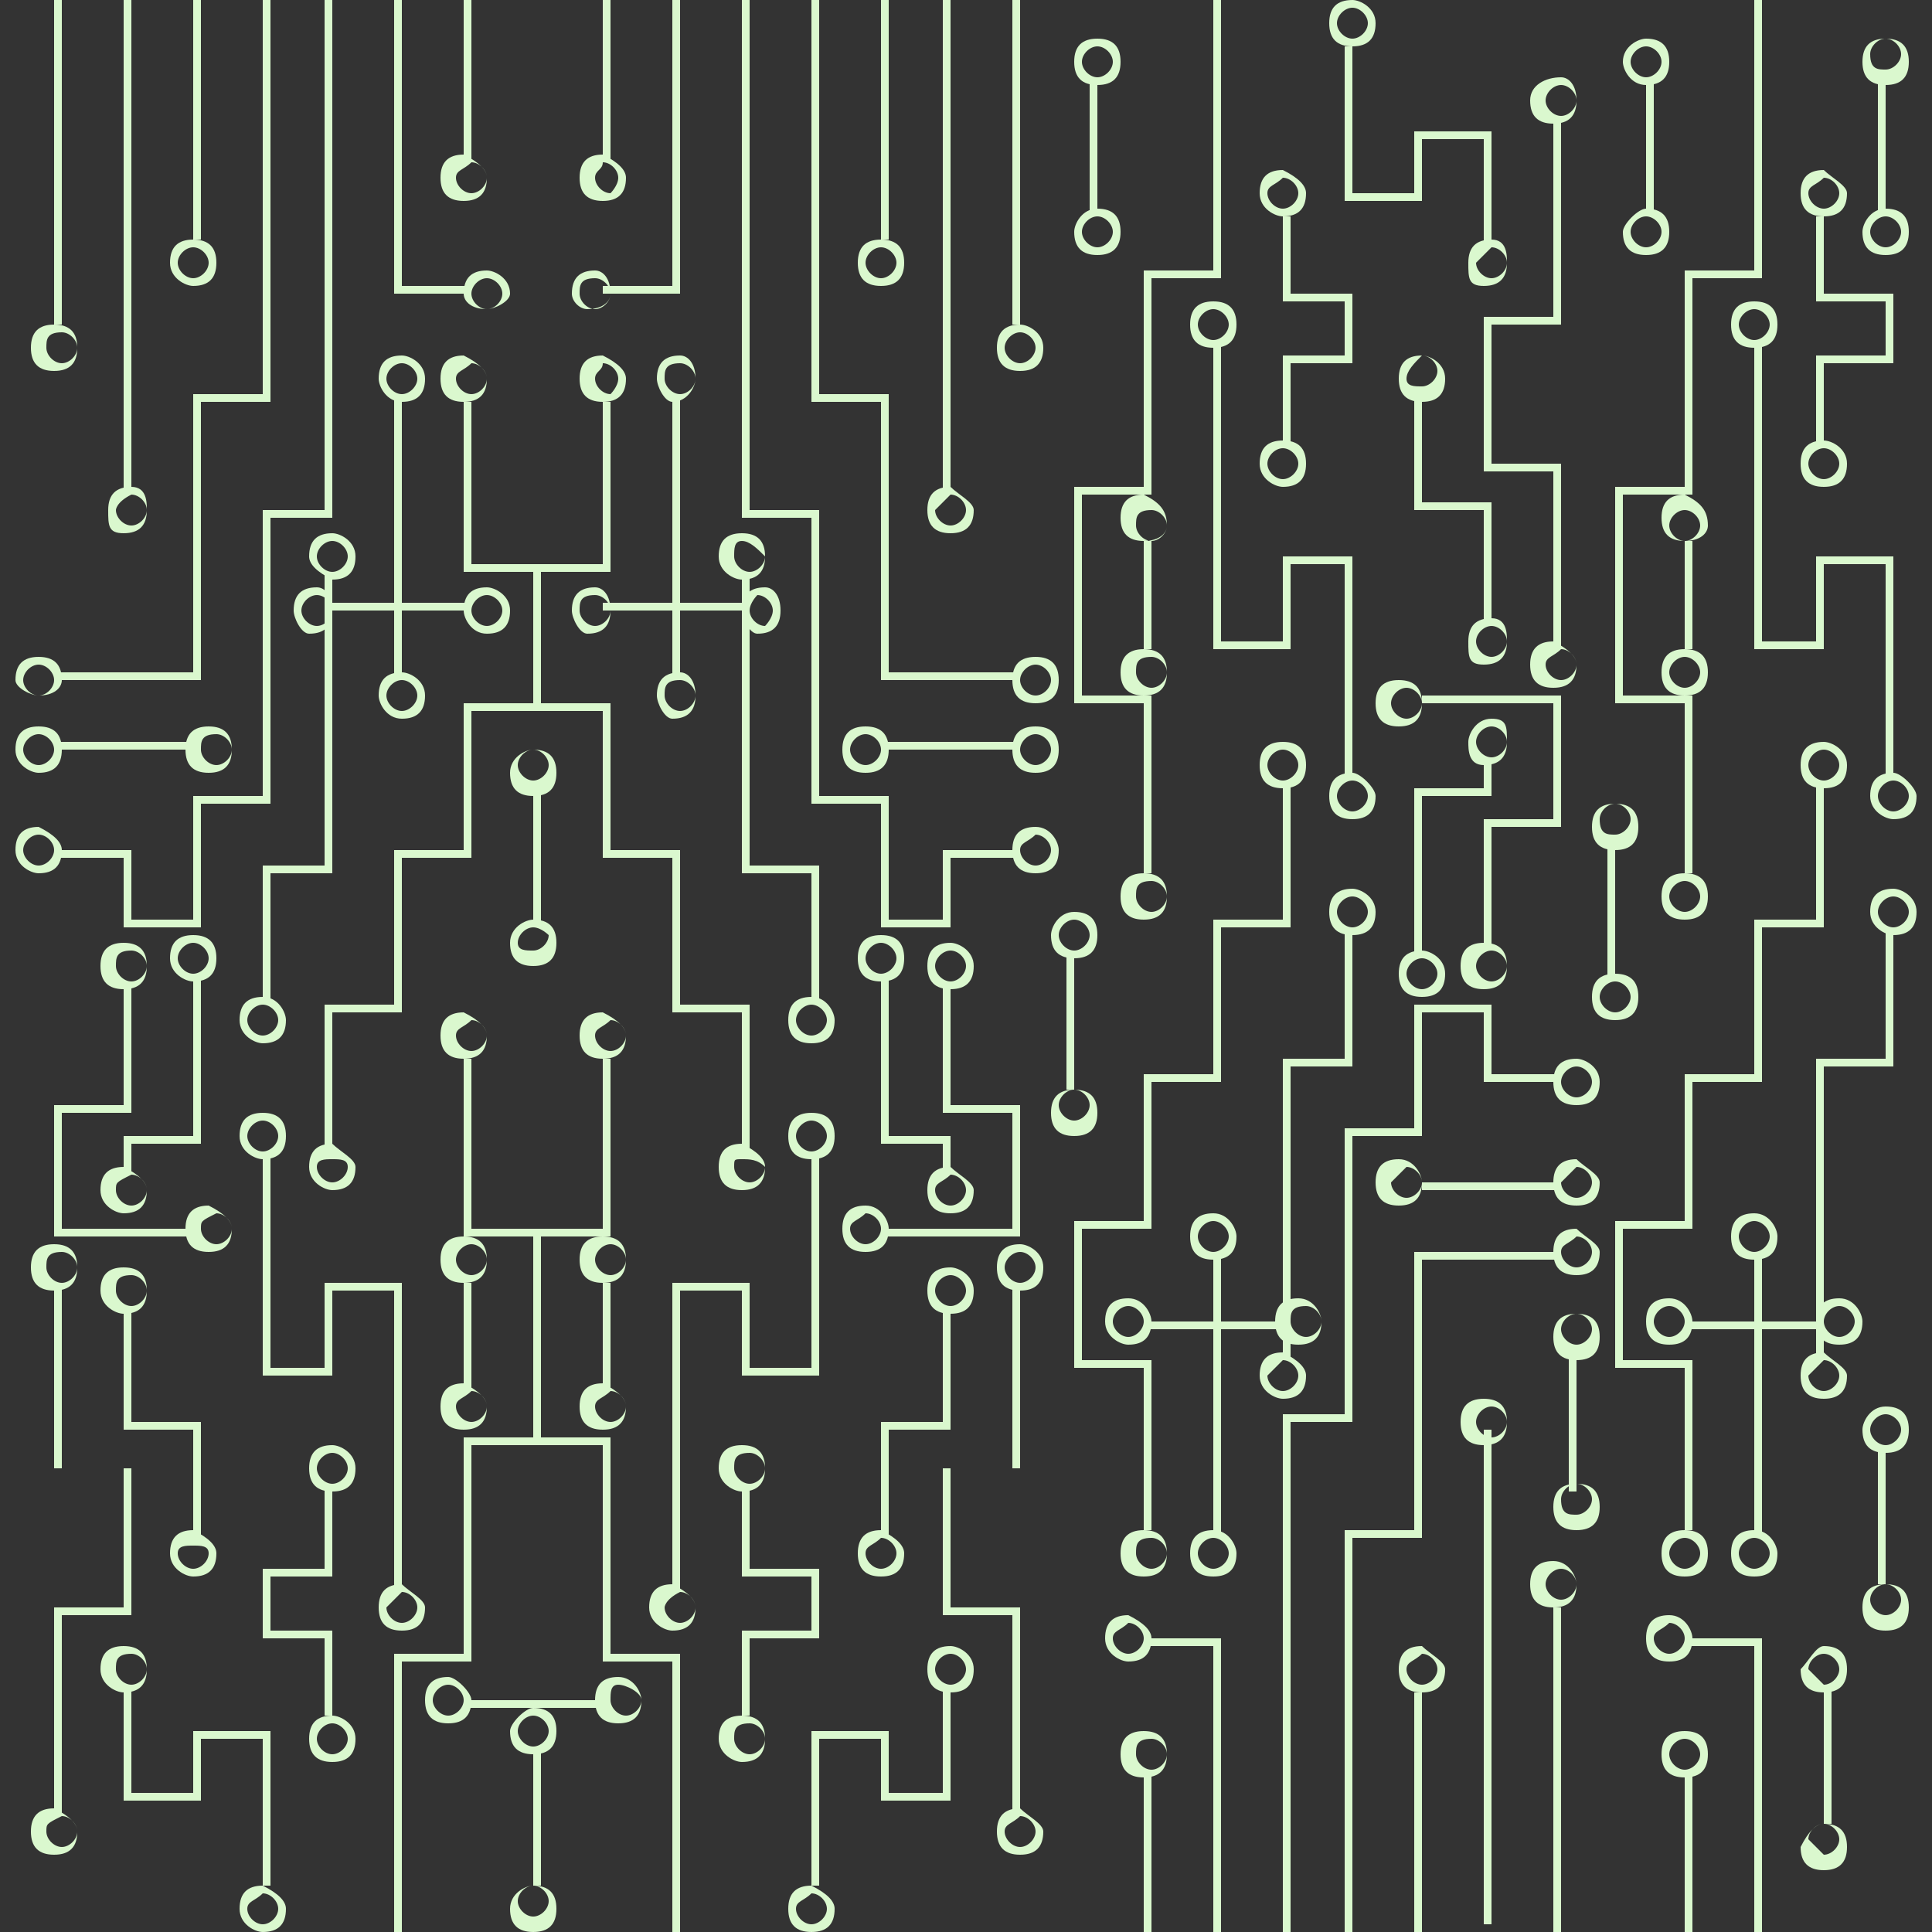 <?xml version="1.0" encoding="utf-8"?>
<!-- Generator: Adobe Illustrator 26.3.1, SVG Export Plug-In . SVG Version: 6.00 Build 0)  -->
<svg version="1.1" id="Layer_1" xmlns="http://www.w3.org/2000/svg" xmlns:xlink="http://www.w3.org/1999/xlink" x="0px" y="0px"
	 viewBox="0 0 25 25" style="enable-background:new 0 0 25 25;" xml:space="preserve">
<rect x="0" y="0" width="25" height="25" fill="#333333" stroke="none"/>
<style type="text/css">
	.st0{fill:#DAF8CE;}
</style>
<g id="Layer_2">
	<g id="Layer_3">
		<g id="Layer_4">
		</g>
		<g id="Layer_5">
		</g>
	</g>
</g>
<g>
	<g>
		<g>
			<rect x="0.7" y="0" class="st0" width="0.1" height="4.2"/>
		</g>
		<g>
			<path class="st0" d="M1,4.5c0,0.2-0.1,0.3-0.3,0.3c-0.2,0-0.3-0.1-0.3-0.3c0-0.2,0.1-0.3,0.3-0.3C0.9,4.2,1,4.3,1,4.5z M0.6,4.5
				c0,0.1,0.1,0.2,0.2,0.2c0.1,0,0.2-0.1,0.2-0.2c0-0.1-0.1-0.2-0.2-0.2C0.6,4.3,0.6,4.4,0.6,4.5z"/>
		</g>
		<g>
			<path class="st0" d="M0.8,11c0,0.2-0.1,0.3-0.3,0.3c-0.1,0-0.3-0.1-0.3-0.3c0-0.2,0.1-0.3,0.3-0.3C0.7,10.8,0.8,10.9,0.8,11z
				 M0.3,11c0,0.1,0.1,0.2,0.2,0.2s0.2-0.1,0.2-0.2s-0.1-0.2-0.2-0.2S0.3,10.9,0.3,11z"/>
		</g>
		<g>
			<path class="st0" d="M1.9,6.6c0,0.2-0.1,0.3-0.3,0.3S1.4,6.8,1.4,6.6c0-0.2,0.1-0.3,0.3-0.3S1.9,6.5,1.9,6.6z M1.5,6.6
				c0,0.1,0.1,0.2,0.2,0.2c0.1,0,0.2-0.1,0.2-0.2c0-0.1-0.1-0.2-0.2-0.2C1.5,6.5,1.5,6.6,1.5,6.6z"/>
		</g>
		<g>
			<path class="st0" d="M0.8,8.8C0.8,8.9,0.7,9,0.5,9C0.4,9,0.2,8.9,0.2,8.8c0-0.2,0.1-0.3,0.3-0.3C0.7,8.5,0.8,8.6,0.8,8.8z
				 M0.3,8.8c0,0.1,0.1,0.2,0.2,0.2s0.2-0.1,0.2-0.2c0-0.1-0.1-0.2-0.2-0.2S0.3,8.7,0.3,8.8z"/>
		</g>
		<g>
			<path class="st0" d="M0.8,9.7c0,0.2-0.1,0.3-0.3,0.3c-0.1,0-0.3-0.1-0.3-0.3c0-0.2,0.1-0.3,0.3-0.3C0.7,9.4,0.8,9.5,0.8,9.7z
				 M0.3,9.7c0,0.1,0.1,0.2,0.2,0.2s0.2-0.1,0.2-0.2c0-0.1-0.1-0.2-0.2-0.2S0.3,9.6,0.3,9.7z"/>
		</g>
		<g>
			<path class="st0" d="M3,9.7c0,0.2-0.1,0.3-0.3,0.3c-0.2,0-0.3-0.1-0.3-0.3c0-0.2,0.1-0.3,0.3-0.3C2.9,9.4,3,9.5,3,9.7z M2.6,9.7
				c0,0.1,0.1,0.2,0.2,0.2c0.1,0,0.2-0.1,0.2-0.2c0-0.1-0.1-0.2-0.2-0.2C2.6,9.5,2.6,9.6,2.6,9.7z"/>
		</g>
		<g>
			<path class="st0" d="M6.6,3.8C6.6,3.9,6.4,4,6.3,4C6.1,4,6,3.9,6,3.8c0-0.2,0.1-0.3,0.3-0.3C6.4,3.5,6.6,3.6,6.6,3.8z M6.1,3.8
				c0,0.1,0.1,0.2,0.2,0.2c0.1,0,0.2-0.1,0.2-0.2c0-0.1-0.1-0.2-0.2-0.2C6.2,3.6,6.1,3.7,6.1,3.8z"/>
		</g>
		<g>
			<path class="st0" d="M6.3,2.3c0,0.2-0.1,0.3-0.3,0.3c-0.2,0-0.3-0.1-0.3-0.3c0-0.2,0.1-0.3,0.3-0.3C6.2,2.1,6.3,2.2,6.3,2.3z
				 M5.9,2.3c0,0.1,0.1,0.2,0.2,0.2c0.1,0,0.2-0.1,0.2-0.2c0-0.1-0.1-0.2-0.2-0.2C6,2.2,5.9,2.2,5.9,2.3z"/>
		</g>
		<g>
			<path class="st0" d="M6.3,4.9c0,0.2-0.1,0.3-0.3,0.3c-0.2,0-0.3-0.1-0.3-0.3c0-0.2,0.1-0.3,0.3-0.3C6.2,4.7,6.3,4.8,6.3,4.9z
				 M5.9,4.9C5.9,5,6,5.1,6.1,5.1c0.1,0,0.2-0.1,0.2-0.2c0-0.1-0.1-0.2-0.2-0.2C6,4.8,5.9,4.8,5.9,4.9z"/>
		</g>
		<g>
			<path class="st0" d="M5.5,4.9c0,0.2-0.1,0.3-0.3,0.3C5,5.2,4.9,5,4.9,4.9c0-0.2,0.1-0.3,0.3-0.3C5.3,4.6,5.5,4.7,5.5,4.9z M5,4.9
				C5,5,5.1,5.1,5.2,5.1c0.1,0,0.2-0.1,0.2-0.2c0-0.1-0.1-0.2-0.2-0.2C5.1,4.7,5,4.8,5,4.9z"/>
		</g>
		<g>
			<path class="st0" d="M5.5,9c0,0.2-0.1,0.3-0.3,0.3C5,9.3,4.9,9.1,4.9,9c0-0.2,0.1-0.3,0.3-0.3C5.3,8.7,5.5,8.8,5.5,9z M5,9
				c0,0.1,0.1,0.2,0.2,0.2c0.1,0,0.2-0.1,0.2-0.2c0-0.1-0.1-0.2-0.2-0.2C5.1,8.8,5,8.9,5,9z"/>
		</g>
		<g>
			<path class="st0" d="M6.6,7.9c0,0.2-0.1,0.3-0.3,0.3C6.1,8.2,6,8,6,7.9c0-0.2,0.1-0.3,0.3-0.3C6.4,7.6,6.6,7.7,6.6,7.9z M6.1,7.9
				c0,0.1,0.1,0.2,0.2,0.2c0.1,0,0.2-0.1,0.2-0.2c0-0.1-0.1-0.2-0.2-0.2C6.2,7.7,6.1,7.8,6.1,7.9z"/>
		</g>
		<g>
			<path class="st0" d="M4.3,7.9c0,0.2-0.1,0.3-0.3,0.3C3.9,8.2,3.8,8,3.8,7.9c0-0.2,0.1-0.3,0.3-0.3C4.2,7.6,4.3,7.7,4.3,7.9z
				 M3.9,7.9C3.9,8,4,8.1,4.1,8.1c0.1,0,0.2-0.1,0.2-0.2c0-0.1-0.1-0.2-0.2-0.2C4,7.7,3.9,7.8,3.9,7.9z"/>
		</g>
		<g>
			<path class="st0" d="M4.6,15.1c0,0.2-0.1,0.3-0.3,0.3c-0.1,0-0.3-0.1-0.3-0.3c0-0.2,0.1-0.3,0.3-0.3C4.4,14.9,4.6,15,4.6,15.1z
				 M4.1,15.1c0,0.1,0.1,0.2,0.2,0.2c0.1,0,0.2-0.1,0.2-0.2C4.5,15,4.4,15,4.3,15C4.2,15,4.1,15,4.1,15.1z"/>
		</g>
		<g>
			<path class="st0" d="M4.6,7.2c0,0.2-0.1,0.3-0.3,0.3C4.1,7.4,4,7.3,4,7.2C4,7,4.1,6.9,4.3,6.9C4.4,6.9,4.6,7,4.6,7.2z M4.1,7.2
				c0,0.1,0.1,0.2,0.2,0.2c0.1,0,0.2-0.1,0.2-0.2C4.5,7.1,4.4,7,4.3,7C4.2,7,4.1,7.1,4.1,7.2z"/>
		</g>
		<g>
			<path class="st0" d="M3.7,13.2c0,0.2-0.1,0.3-0.3,0.3c-0.1,0-0.3-0.1-0.3-0.3s0.1-0.3,0.3-0.3C3.6,12.9,3.7,13.1,3.7,13.2z
				 M3.2,13.2c0,0.1,0.1,0.2,0.2,0.2c0.1,0,0.2-0.1,0.2-0.2c0-0.1-0.1-0.2-0.2-0.2C3.3,13,3.2,13.1,3.2,13.2z"/>
		</g>
		<g>
			<path class="st0" d="M3.7,14.7c0,0.2-0.1,0.3-0.3,0.3c-0.1,0-0.3-0.1-0.3-0.3s0.1-0.3,0.3-0.3C3.6,14.4,3.7,14.5,3.7,14.7z
				 M3.2,14.7c0,0.1,0.1,0.2,0.2,0.2c0.1,0,0.2-0.1,0.2-0.2c0-0.1-0.1-0.2-0.2-0.2C3.3,14.5,3.2,14.6,3.2,14.7z"/>
		</g>
		<g>
			<path class="st0" d="M5.5,20.8c0,0.2-0.1,0.3-0.3,0.3c-0.2,0-0.3-0.1-0.3-0.3c0-0.2,0.1-0.3,0.3-0.3C5.3,20.6,5.5,20.7,5.5,20.8z
				 M5,20.8C5,20.9,5.1,21,5.2,21c0.1,0,0.2-0.1,0.2-0.2c0-0.1-0.1-0.2-0.2-0.2C5.1,20.7,5,20.8,5,20.8z"/>
		</g>
		<g>
			<path class="st0" d="M6.3,13.4c0,0.2-0.1,0.3-0.3,0.3c-0.2,0-0.3-0.1-0.3-0.3c0-0.2,0.1-0.3,0.3-0.3C6.2,13.2,6.3,13.3,6.3,13.4z
				 M5.9,13.4c0,0.1,0.1,0.2,0.2,0.2c0.1,0,0.2-0.1,0.2-0.2c0-0.1-0.1-0.2-0.2-0.2C6,13.3,5.9,13.3,5.9,13.4z"/>
		</g>
		<g>
			<path class="st0" d="M4.6,19c0,0.2-0.1,0.3-0.3,0.3C4.1,19.3,4,19.2,4,19c0-0.2,0.1-0.3,0.3-0.3C4.4,18.7,4.6,18.8,4.6,19z
				 M4.1,19c0,0.1,0.1,0.2,0.2,0.2c0.1,0,0.2-0.1,0.2-0.2c0-0.1-0.1-0.2-0.2-0.2C4.2,18.8,4.1,18.9,4.1,19z"/>
		</g>
		<g>
			<path class="st0" d="M4.6,22.5c0,0.2-0.1,0.3-0.3,0.3c-0.2,0-0.3-0.1-0.3-0.3c0-0.2,0.1-0.3,0.3-0.3C4.4,22.2,4.6,22.3,4.6,22.5z
				 M4.1,22.5c0,0.1,0.1,0.2,0.2,0.2c0.1,0,0.2-0.1,0.2-0.2c0-0.1-0.1-0.2-0.2-0.2C4.2,22.3,4.1,22.4,4.1,22.5z"/>
		</g>
		<g>
			<path class="st0" d="M1.9,12.5c0,0.2-0.1,0.3-0.3,0.3s-0.3-0.1-0.3-0.3s0.1-0.3,0.3-0.3S1.9,12.3,1.9,12.5z M1.5,12.5
				c0,0.1,0.1,0.2,0.2,0.2c0.1,0,0.2-0.1,0.2-0.2s-0.1-0.2-0.2-0.2C1.5,12.3,1.5,12.4,1.5,12.5z"/>
		</g>
		<g>
			<path class="st0" d="M3,15.9c0,0.2-0.1,0.3-0.3,0.3c-0.2,0-0.3-0.1-0.3-0.3c0-0.2,0.1-0.3,0.3-0.3C2.9,15.7,3,15.8,3,15.9z
				 M2.6,15.9c0,0.1,0.1,0.2,0.2,0.2c0.1,0,0.2-0.1,0.2-0.2c0-0.1-0.1-0.2-0.2-0.2C2.6,15.8,2.6,15.8,2.6,15.9z"/>
		</g>
		<g>
			<path class="st0" d="M1.9,16.7c0,0.2-0.1,0.3-0.3,0.3c-0.1,0-0.3-0.1-0.3-0.3c0-0.2,0.1-0.3,0.3-0.3C1.8,16.4,1.9,16.5,1.9,16.7z
				 M1.5,16.7c0,0.1,0.1,0.2,0.2,0.2c0.1,0,0.2-0.1,0.2-0.2c0-0.1-0.1-0.2-0.2-0.2C1.5,16.5,1.5,16.6,1.5,16.7z"/>
		</g>
		<g>
			<path class="st0" d="M2.8,20.1c0,0.2-0.1,0.3-0.3,0.3c-0.1,0-0.3-0.1-0.3-0.3c0-0.2,0.1-0.3,0.3-0.3C2.7,19.9,2.8,20,2.8,20.1z
				 M2.3,20.1c0,0.1,0.1,0.2,0.2,0.2c0.1,0,0.2-0.1,0.2-0.2C2.7,20,2.6,20,2.5,20C2.4,20,2.3,20,2.3,20.1z"/>
		</g>
		<g>
			<path class="st0" d="M1.9,21.6c0,0.2-0.1,0.3-0.3,0.3c-0.1,0-0.3-0.1-0.3-0.3c0-0.2,0.1-0.3,0.3-0.3C1.8,21.3,1.9,21.4,1.9,21.6z
				 M1.5,21.6c0,0.1,0.1,0.2,0.2,0.2c0.1,0,0.2-0.1,0.2-0.2c0-0.1-0.1-0.2-0.2-0.2C1.5,21.4,1.5,21.5,1.5,21.6z"/>
		</g>
		<g>
			<path class="st0" d="M3.7,24.7c0,0.2-0.1,0.3-0.3,0.3c-0.1,0-0.3-0.1-0.3-0.3s0.1-0.3,0.3-0.3C3.6,24.5,3.7,24.6,3.7,24.7z
				 M3.2,24.7c0,0.1,0.1,0.2,0.2,0.2c0.1,0,0.2-0.1,0.2-0.2c0-0.1-0.1-0.2-0.2-0.2C3.3,24.6,3.2,24.6,3.2,24.7z"/>
		</g>
		<g>
			<path class="st0" d="M1,16.4c0,0.2-0.1,0.3-0.3,0.3c-0.2,0-0.3-0.1-0.3-0.3c0-0.2,0.1-0.3,0.3-0.3C0.9,16.1,1,16.2,1,16.4z
				 M0.6,16.4c0,0.1,0.1,0.2,0.2,0.2c0.1,0,0.2-0.1,0.2-0.2c0-0.1-0.1-0.2-0.2-0.2C0.6,16.2,0.6,16.3,0.6,16.4z"/>
		</g>
		<g>
			<path class="st0" d="M1,23.7C1,23.9,0.9,24,0.7,24c-0.2,0-0.3-0.1-0.3-0.3c0-0.2,0.1-0.3,0.3-0.3C0.9,23.5,1,23.6,1,23.7z
				 M0.6,23.7c0,0.1,0.1,0.2,0.2,0.2c0.1,0,0.2-0.1,0.2-0.2c0-0.1-0.1-0.2-0.2-0.2C0.6,23.6,0.6,23.6,0.6,23.7z"/>
		</g>
		<g>
			<path class="st0" d="M1.9,15.4c0,0.2-0.1,0.3-0.3,0.3c-0.1,0-0.3-0.1-0.3-0.3s0.1-0.3,0.3-0.3C1.8,15.2,1.9,15.3,1.9,15.4z
				 M1.5,15.4c0,0.1,0.1,0.2,0.2,0.2c0.1,0,0.2-0.1,0.2-0.2s-0.1-0.2-0.2-0.2C1.5,15.3,1.5,15.3,1.5,15.4z"/>
		</g>
		<g>
			<path class="st0" d="M2.8,12.4c0,0.2-0.1,0.3-0.3,0.3c-0.1,0-0.3-0.1-0.3-0.3s0.1-0.3,0.3-0.3C2.7,12.1,2.8,12.2,2.8,12.4z
				 M2.3,12.4c0,0.1,0.1,0.2,0.2,0.2c0.1,0,0.2-0.1,0.2-0.2s-0.1-0.2-0.2-0.2C2.4,12.2,2.3,12.3,2.3,12.4z"/>
		</g>
		<g>
			<path class="st0" d="M2.8,3.4c0,0.2-0.1,0.3-0.3,0.3c-0.1,0-0.3-0.1-0.3-0.3c0-0.2,0.1-0.3,0.3-0.3C2.7,3.1,2.8,3.2,2.8,3.4z
				 M2.3,3.4c0,0.1,0.1,0.2,0.2,0.2c0.1,0,0.2-0.1,0.2-0.2c0-0.1-0.1-0.2-0.2-0.2C2.4,3.2,2.3,3.3,2.3,3.4z"/>
		</g>
		<g>
			<rect x="1.6" y="0" class="st0" width="0.1" height="6.4"/>
		</g>
		<g>
			<rect x="2.5" y="0" class="st0" width="0.1" height="3.1"/>
		</g>
		<g>
			<polygon class="st0" points="3.5,0 3.5,5.2 2.6,5.2 2.6,8.8 0.7,8.8 0.7,8.7 2.5,8.7 2.5,5.1 3.4,5.1 3.4,0 			"/>
		</g>
		<g>
			<polygon class="st0" points="4.3,0 4.3,6.7 3.5,6.7 3.5,10.4 2.6,10.4 2.6,12 1.6,12 1.6,11.1 0.7,11.1 0.7,11 1.7,11 1.7,11.9 
				2.5,11.9 2.5,10.3 3.4,10.3 3.4,6.6 4.2,6.6 4.2,0 			"/>
		</g>
		<g>
			<polygon class="st0" points="6.1,3.7 6.1,3.8 5.1,3.8 5.1,0 5.2,0 5.2,3.7 			"/>
		</g>
		<g>
			<rect x="5.1" y="5.1" class="st0" width="0.1" height="3.7"/>
		</g>
		<g>
			<polygon class="st0" points="4.3,7.4 4.3,11.3 3.5,11.3 3.5,13 3.4,13 3.4,11.2 4.2,11.2 4.2,7.4 			"/>
		</g>
		<g>
			<polygon class="st0" points="2.5,15.9 2.5,16 0.7,16 0.7,14.3 1.6,14.3 1.6,12.7 1.7,12.7 1.7,14.4 0.8,14.4 0.8,15.9 			"/>
		</g>
		<g>
			<polygon class="st0" points="2.6,12.6 2.6,14.8 1.7,14.8 1.7,15.2 1.6,15.2 1.6,14.7 2.5,14.7 2.5,12.6 			"/>
		</g>
		<g>
			<polygon class="st0" points="5.2,16.6 5.2,20.6 5.1,20.6 5.1,16.7 4.3,16.7 4.3,17.8 3.4,17.8 3.4,14.9 3.5,14.9 3.5,17.7 
				4.2,17.7 4.2,16.6 			"/>
		</g>
		<g>
			<polygon class="st0" points="4.3,19.2 4.3,20.4 3.5,20.4 3.5,21.1 4.3,21.1 4.3,22.2 4.2,22.2 4.2,21.2 3.4,21.2 3.4,20.3 
				4.2,20.3 4.2,19.2 			"/>
		</g>
		<g>
			<polygon class="st0" points="1.7,19 1.7,20.9 0.8,20.9 0.8,23.5 0.7,23.5 0.7,20.8 1.6,20.8 1.6,19 0.7,19 0.7,16.6 0.8,16.6 
				0.8,19 			"/>
		</g>
		<g>
			<polygon class="st0" points="2.6,18.4 2.6,19.9 2.5,19.9 2.5,18.5 1.6,18.5 1.6,16.9 1.7,16.9 1.7,18.4 			"/>
		</g>
		<g>
			<polygon class="st0" points="3.5,22.4 3.5,24.4 3.4,24.4 3.4,22.5 2.6,22.5 2.6,23.3 1.6,23.3 1.6,21.8 1.7,21.8 1.7,23.2 
				2.5,23.2 2.5,22.4 			"/>
		</g>
		<g>
			<rect x="6" y="0" class="st0" width="0.1" height="2.1"/>
		</g>
		<g>
			<polygon class="st0" points="7,7.3 7,9.2 6.1,9.2 6.1,11.1 5.2,11.1 5.2,13.1 4.3,13.1 4.3,14.9 4.2,14.9 4.2,13 5.1,13 5.1,11 
				6,11 6,9.1 6.9,9.1 6.9,7.4 6,7.4 6,5.2 6.1,5.2 6.1,7.3 			"/>
		</g>
		<g>
			<rect x="0.7" y="9.6" class="st0" width="1.8" height="0.1"/>
		</g>
		<g>
			<rect x="4.3" y="7.8" class="st0" width="1.8" height="0.1"/>
		</g>
		<g>
			<polygon class="st0" points="7,15.9 7,18.7 6.1,18.7 6.1,21.5 5.2,21.5 5.2,25 5.1,25 5.1,21.4 6,21.4 6,18.6 6.9,18.6 6.9,16 
				6,16 6,13.7 6.1,13.7 6.1,15.9 			"/>
		</g>
		<g>
			<rect x="6" y="16.6" class="st0" width="0.1" height="1.4"/>
		</g>
	</g>
	<g>
		<g>
			<path class="st0" d="M21.9,21.2c0,0.2-0.1,0.3-0.3,0.3s-0.3-0.1-0.3-0.3c0-0.2,0.1-0.3,0.3-0.3S21.9,21.1,21.9,21.2z M21.4,21.2
				c0,0.1,0.1,0.2,0.2,0.2c0.1,0,0.2-0.1,0.2-0.2c0-0.1-0.1-0.2-0.2-0.2C21.5,21.1,21.4,21.1,21.4,21.2z"/>
		</g>
		<g>
			<path class="st0" d="M22.1,22.7c0,0.2-0.1,0.3-0.3,0.3s-0.3-0.1-0.3-0.3c0-0.2,0.1-0.3,0.3-0.3S22.1,22.5,22.1,22.7z M21.6,22.7
				c0,0.1,0.1,0.2,0.2,0.2c0.1,0,0.2-0.1,0.2-0.2c0-0.1-0.1-0.2-0.2-0.2C21.7,22.5,21.6,22.6,21.6,22.7z"/>
		</g>
		<g>
			<path class="st0" d="M22.1,20.1c0,0.2-0.1,0.3-0.3,0.3s-0.3-0.1-0.3-0.3c0-0.2,0.1-0.3,0.3-0.3S22.1,19.9,22.1,20.1z M21.6,20.1
				c0,0.1,0.1,0.2,0.2,0.2c0.1,0,0.2-0.1,0.2-0.2c0-0.1-0.1-0.2-0.2-0.2C21.7,19.9,21.6,20,21.6,20.1z"/>
		</g>
		<g>
			<path class="st0" d="M23,20.1c0,0.2-0.1,0.3-0.3,0.3c-0.2,0-0.3-0.1-0.3-0.3s0.1-0.3,0.3-0.3C22.9,19.8,23,20,23,20.1z
				 M22.5,20.1c0,0.1,0.1,0.2,0.2,0.2c0.1,0,0.2-0.1,0.2-0.2c0-0.1-0.1-0.2-0.2-0.2C22.6,19.9,22.5,20,22.5,20.1z"/>
		</g>
		<g>
			<path class="st0" d="M23,16c0,0.2-0.1,0.3-0.3,0.3c-0.2,0-0.3-0.1-0.3-0.3c0-0.2,0.1-0.3,0.3-0.3C22.9,15.7,23,15.9,23,16z
				 M22.5,16c0,0.1,0.1,0.2,0.2,0.2c0.1,0,0.2-0.1,0.2-0.2c0-0.1-0.1-0.2-0.2-0.2C22.6,15.8,22.5,15.9,22.5,16z"/>
		</g>
		<g>
			<path class="st0" d="M21.9,17.1c0,0.2-0.1,0.3-0.3,0.3s-0.3-0.1-0.3-0.3c0-0.2,0.1-0.3,0.3-0.3S21.9,17,21.9,17.1z M21.4,17.1
				c0,0.1,0.1,0.2,0.2,0.2c0.1,0,0.2-0.1,0.2-0.2c0-0.1-0.1-0.2-0.2-0.2C21.5,16.9,21.4,17,21.4,17.1z"/>
		</g>
		<g>
			<path class="st0" d="M24.1,17.1c0,0.2-0.1,0.3-0.3,0.3c-0.2,0-0.3-0.1-0.3-0.3c0-0.2,0.1-0.3,0.3-0.3C24,16.8,24.1,17,24.1,17.1z
				 M23.6,17.1c0,0.1,0.1,0.2,0.2,0.2c0.1,0,0.2-0.1,0.2-0.2c0-0.1-0.1-0.2-0.2-0.2C23.7,16.9,23.6,17,23.6,17.1z"/>
		</g>
		<g>
			<path class="st0" d="M23.9,9.9c0,0.2-0.1,0.3-0.3,0.3c-0.2,0-0.3-0.1-0.3-0.3c0-0.2,0.1-0.3,0.3-0.3C23.7,9.6,23.9,9.7,23.9,9.9z
				 M23.4,9.9c0,0.1,0.1,0.2,0.2,0.2c0.1,0,0.2-0.1,0.2-0.2c0-0.1-0.1-0.2-0.2-0.2C23.5,9.7,23.4,9.8,23.4,9.9z"/>
		</g>
		<g>
			<path class="st0" d="M23.9,17.8c0,0.2-0.1,0.3-0.3,0.3c-0.2,0-0.3-0.1-0.3-0.3c0-0.2,0.1-0.3,0.3-0.3
				C23.7,17.6,23.9,17.7,23.9,17.8z M23.4,17.8c0,0.1,0.1,0.2,0.2,0.2c0.1,0,0.2-0.1,0.2-0.2c0-0.1-0.1-0.2-0.2-0.2
				C23.5,17.7,23.4,17.8,23.4,17.8z"/>
		</g>
		<g>
			<path class="st0" d="M24.8,11.8c0,0.2-0.1,0.3-0.3,0.3c-0.1,0-0.3-0.1-0.3-0.3s0.1-0.3,0.3-0.3C24.6,11.5,24.8,11.6,24.8,11.8z
				 M24.3,11.8c0,0.1,0.1,0.2,0.2,0.2c0.1,0,0.2-0.1,0.2-0.2s-0.1-0.2-0.2-0.2C24.4,11.6,24.3,11.7,24.3,11.8z"/>
		</g>
		<g>
			<path class="st0" d="M24.8,10.3c0,0.2-0.1,0.3-0.3,0.3c-0.1,0-0.3-0.1-0.3-0.3c0-0.2,0.1-0.3,0.3-0.3
				C24.6,10,24.8,10.2,24.8,10.3z M24.3,10.3c0,0.1,0.1,0.2,0.2,0.2c0.1,0,0.2-0.1,0.2-0.2s-0.1-0.2-0.2-0.2
				C24.4,10.1,24.3,10.2,24.3,10.3z"/>
		</g>
		<g>
			<path class="st0" d="M23,4.2c0,0.2-0.1,0.3-0.3,0.3c-0.2,0-0.3-0.1-0.3-0.3s0.1-0.3,0.3-0.3C22.9,3.9,23,4,23,4.2z M22.5,4.2
				c0,0.1,0.1,0.2,0.2,0.2c0.1,0,0.2-0.1,0.2-0.2c0-0.1-0.1-0.2-0.2-0.2C22.6,4,22.5,4.1,22.5,4.2z"/>
		</g>
		<g>
			<path class="st0" d="M22.1,11.6c0,0.2-0.1,0.3-0.3,0.3s-0.3-0.1-0.3-0.3c0-0.2,0.1-0.3,0.3-0.3S22.1,11.4,22.1,11.6z M21.6,11.6
				c0,0.1,0.1,0.2,0.2,0.2c0.1,0,0.2-0.1,0.2-0.2c0-0.1-0.1-0.2-0.2-0.2C21.7,11.4,21.6,11.5,21.6,11.6z"/>
		</g>
		<g>
			<path class="st0" d="M23.9,6c0,0.2-0.1,0.3-0.3,0.3c-0.2,0-0.3-0.1-0.3-0.3c0-0.2,0.1-0.3,0.3-0.3C23.7,5.7,23.9,5.8,23.9,6z
				 M23.4,6c0,0.1,0.1,0.2,0.2,0.2c0.1,0,0.2-0.1,0.2-0.2s-0.1-0.2-0.2-0.2C23.5,5.8,23.4,5.9,23.4,6z"/>
		</g>
		<g>
			<path class="st0" d="M23.9,2.5c0,0.2-0.1,0.3-0.3,0.3c-0.2,0-0.3-0.1-0.3-0.3c0-0.2,0.1-0.3,0.3-0.3C23.7,2.3,23.9,2.4,23.9,2.5z
				 M23.4,2.5c0,0.1,0.1,0.2,0.2,0.2c0.1,0,0.2-0.1,0.2-0.2c0-0.1-0.1-0.2-0.2-0.2C23.5,2.4,23.4,2.4,23.4,2.5z"/>
		</g>
		<g>
			<polygon class="st0" points="22.8,21.2 22.8,25 22.7,25 22.7,21.3 21.8,21.3 21.8,21.2 			"/>
		</g>
		<g>
			<rect x="22.7" y="16.2" class="st0" width="0.1" height="3.7"/>
		</g>
		<g>
			<polygon class="st0" points="24.5,12 24.5,13.8 23.6,13.8 23.6,17.6 23.5,17.6 23.5,13.7 24.4,13.7 24.4,12 			"/>
		</g>
		<g>
			<polygon class="st0" points="24.5,7.2 24.5,10.1 24.4,10.1 24.4,7.3 23.6,7.3 23.6,8.4 22.7,8.4 22.7,4.4 22.8,4.4 22.8,8.3 
				23.5,8.3 23.5,7.2 			"/>
		</g>
		<g>
			<polygon class="st0" points="24.5,3.8 24.5,4.7 23.6,4.7 23.6,5.8 23.5,5.8 23.5,4.6 24.4,4.6 24.4,3.9 23.5,3.9 23.5,2.8 
				23.6,2.8 23.6,3.8 			"/>
		</g>
		<g>
			<rect x="21.8" y="22.9" class="st0" width="0.1" height="2.1"/>
		</g>
		<g>
			<polygon class="st0" points="23.6,10.1 23.6,12 22.8,12 22.8,14 21.9,14 21.9,15.9 21,15.9 21,17.6 21.9,17.6 21.9,19.8 
				21.8,19.8 21.8,17.7 20.9,17.7 20.9,15.8 21.8,15.8 21.8,13.9 22.7,13.9 22.7,11.9 23.5,11.9 23.5,10.1 			"/>
		</g>
		<g>
			<rect x="21.8" y="17.1" class="st0" width="1.8" height="0.1"/>
		</g>
		<g>
			<polygon class="st0" points="22.8,0 22.8,3.6 21.9,3.6 21.9,6.4 21,6.4 21,9 21.9,9 21.9,11.3 21.8,11.3 21.8,9.1 20.9,9.1 
				20.9,6.3 21.8,6.3 21.8,3.5 22.7,3.5 22.7,0 			"/>
		</g>
		<g>
			<rect x="21.8" y="7" class="st0" width="0.1" height="1.4"/>
		</g>
	</g>
	<g>
		<rect x="20.1" y="20.8" class="st0" width="0.1" height="4.2"/>
	</g>
	<g>
		<path class="st0" d="M20.4,20.5c0,0.2-0.1,0.3-0.3,0.3c-0.2,0-0.3-0.1-0.3-0.3c0-0.2,0.1-0.3,0.3-0.3
			C20.3,20.2,20.4,20.4,20.4,20.5z M20,20.5c0,0.1,0.1,0.2,0.2,0.2c0.1,0,0.2-0.1,0.2-0.2c0-0.1-0.1-0.2-0.2-0.2
			C20.1,20.3,20,20.4,20,20.5z"/>
	</g>
	<g>
		<path class="st0" d="M20.7,14c0,0.2-0.1,0.3-0.3,0.3c-0.2,0-0.3-0.1-0.3-0.3s0.1-0.3,0.3-0.3C20.5,13.7,20.7,13.8,20.7,14z
			 M20.2,14c0,0.1,0.1,0.2,0.2,0.2c0.1,0,0.2-0.1,0.2-0.2c0-0.1-0.1-0.2-0.2-0.2C20.3,13.8,20.2,13.9,20.2,14z"/>
	</g>
	<g>
		<path class="st0" d="M19.5,18.4c0,0.2-0.1,0.3-0.3,0.3c-0.2,0-0.3-0.1-0.3-0.3c0-0.2,0.1-0.3,0.3-0.3
			C19.4,18.1,19.5,18.2,19.5,18.4z M19.1,18.4c0,0.1,0.1,0.2,0.2,0.2c0.1,0,0.2-0.1,0.2-0.2c0-0.1-0.1-0.2-0.2-0.2
			C19.2,18.2,19.1,18.3,19.1,18.4z"/>
	</g>
	<g>
		<path class="st0" d="M20.7,16.2c0,0.2-0.1,0.3-0.3,0.3c-0.2,0-0.3-0.1-0.3-0.3c0-0.2,0.1-0.3,0.3-0.3C20.5,16,20.7,16.1,20.7,16.2
			z M20.2,16.2c0,0.1,0.1,0.2,0.2,0.2c0.1,0,0.2-0.1,0.2-0.2c0-0.1-0.1-0.2-0.2-0.2C20.3,16.1,20.2,16.1,20.2,16.2z"/>
	</g>
	<g>
		<path class="st0" d="M14.9,21.2c0,0.2-0.1,0.3-0.3,0.3c-0.1,0-0.3-0.1-0.3-0.3c0-0.2,0.1-0.3,0.3-0.3C14.8,21,14.9,21.1,14.9,21.2
			z M14.4,21.2c0,0.1,0.1,0.2,0.2,0.2c0.1,0,0.2-0.1,0.2-0.2c0-0.1-0.1-0.2-0.2-0.2C14.5,21.1,14.4,21.1,14.4,21.2z"/>
	</g>
	<g>
		<path class="st0" d="M15.1,22.7c0,0.2-0.1,0.3-0.3,0.3c-0.2,0-0.3-0.1-0.3-0.3c0-0.2,0.1-0.3,0.3-0.3C15,22.4,15.1,22.5,15.1,22.7
			z M14.7,22.7c0,0.1,0.1,0.2,0.2,0.2c0.1,0,0.2-0.1,0.2-0.2c0-0.1-0.1-0.2-0.2-0.2C14.7,22.5,14.7,22.6,14.7,22.7z"/>
	</g>
	<g>
		<path class="st0" d="M15.1,20.1c0,0.2-0.1,0.3-0.3,0.3c-0.2,0-0.3-0.1-0.3-0.3c0-0.2,0.1-0.3,0.3-0.3C15,19.8,15.1,19.9,15.1,20.1
			z M14.7,20.1c0,0.1,0.1,0.2,0.2,0.2c0.1,0,0.2-0.1,0.2-0.2c0-0.1-0.1-0.2-0.2-0.2C14.7,19.9,14.7,20,14.7,20.1z"/>
	</g>
	<g>
		<path class="st0" d="M16,20.1c0,0.2-0.1,0.3-0.3,0.3c-0.2,0-0.3-0.1-0.3-0.3s0.1-0.3,0.3-0.3C15.9,19.8,16,20,16,20.1z M15.5,20.1
			c0,0.1,0.1,0.2,0.2,0.2c0.1,0,0.2-0.1,0.2-0.2c0-0.1-0.1-0.2-0.2-0.2C15.6,19.9,15.5,20,15.5,20.1z"/>
	</g>
	<g>
		<path class="st0" d="M16,16c0,0.2-0.1,0.3-0.3,0.3c-0.2,0-0.3-0.1-0.3-0.3c0-0.2,0.1-0.3,0.3-0.3C15.9,15.7,16,15.9,16,16z
			 M15.5,16c0,0.1,0.1,0.2,0.2,0.2c0.1,0,0.2-0.1,0.2-0.2c0-0.1-0.1-0.2-0.2-0.2C15.6,15.8,15.5,15.9,15.5,16z"/>
	</g>
	<g>
		<path class="st0" d="M14.9,17.1c0,0.2-0.1,0.3-0.3,0.3c-0.1,0-0.3-0.1-0.3-0.3c0-0.2,0.1-0.3,0.3-0.3C14.8,16.8,14.9,17,14.9,17.1
			z M14.4,17.1c0,0.1,0.1,0.2,0.2,0.2c0.1,0,0.2-0.1,0.2-0.2c0-0.1-0.1-0.2-0.2-0.2C14.5,16.9,14.4,17,14.4,17.1z"/>
	</g>
	<g>
		<path class="st0" d="M17.1,17.1c0,0.2-0.1,0.3-0.3,0.3c-0.2,0-0.3-0.1-0.3-0.3c0-0.2,0.1-0.3,0.3-0.3C17,16.8,17.1,17,17.1,17.1z
			 M16.7,17.1c0,0.1,0.1,0.2,0.2,0.2c0.1,0,0.2-0.1,0.2-0.2c0-0.1-0.1-0.2-0.2-0.2C16.7,16.9,16.7,17,16.7,17.1z"/>
	</g>
	<g>
		<path class="st0" d="M16.9,9.9c0,0.2-0.1,0.3-0.3,0.3s-0.3-0.1-0.3-0.3c0-0.2,0.1-0.3,0.3-0.3S16.9,9.7,16.9,9.9z M16.4,9.9
			c0,0.1,0.1,0.2,0.2,0.2c0.1,0,0.2-0.1,0.2-0.2c0-0.1-0.1-0.2-0.2-0.2C16.5,9.7,16.4,9.8,16.4,9.9z"/>
	</g>
	<g>
		<path class="st0" d="M16.9,17.8c0,0.2-0.1,0.3-0.3,0.3c-0.1,0-0.3-0.1-0.3-0.3c0-0.2,0.1-0.3,0.3-0.3
			C16.8,17.6,16.9,17.7,16.9,17.8z M16.4,17.8c0,0.1,0.1,0.2,0.2,0.2c0.1,0,0.2-0.1,0.2-0.2c0-0.1-0.1-0.2-0.2-0.2
			C16.5,17.7,16.4,17.8,16.4,17.8z"/>
	</g>
	<g>
		<path class="st0" d="M17.8,11.8c0,0.2-0.1,0.3-0.3,0.3c-0.2,0-0.3-0.1-0.3-0.3s0.1-0.3,0.3-0.3C17.6,11.5,17.8,11.6,17.8,11.8z
			 M17.3,11.8c0,0.1,0.1,0.2,0.2,0.2c0.1,0,0.2-0.1,0.2-0.2s-0.1-0.2-0.2-0.2C17.4,11.6,17.3,11.7,17.3,11.8z"/>
	</g>
	<g>
		<path class="st0" d="M17.8,10.3c0,0.2-0.1,0.3-0.3,0.3c-0.2,0-0.3-0.1-0.3-0.3c0-0.2,0.1-0.3,0.3-0.3C17.6,10,17.8,10.2,17.8,10.3
			z M17.3,10.3c0,0.1,0.1,0.2,0.2,0.2c0.1,0,0.2-0.1,0.2-0.2s-0.1-0.2-0.2-0.2C17.4,10.1,17.3,10.2,17.3,10.3z"/>
	</g>
	<g>
		<path class="st0" d="M16,4.2c0,0.2-0.1,0.3-0.3,0.3c-0.2,0-0.3-0.1-0.3-0.3s0.1-0.3,0.3-0.3C15.9,3.9,16,4,16,4.2z M15.5,4.2
			c0,0.1,0.1,0.2,0.2,0.2c0.1,0,0.2-0.1,0.2-0.2c0-0.1-0.1-0.2-0.2-0.2C15.6,4,15.5,4.1,15.5,4.2z"/>
	</g>
	<g>
		<path class="st0" d="M15.1,11.6c0,0.2-0.1,0.3-0.3,0.3c-0.2,0-0.3-0.1-0.3-0.3c0-0.2,0.1-0.3,0.3-0.3C15,11.3,15.1,11.4,15.1,11.6
			z M14.7,11.6c0,0.1,0.1,0.2,0.2,0.2c0.1,0,0.2-0.1,0.2-0.2c0-0.1-0.1-0.2-0.2-0.2C14.7,11.4,14.7,11.5,14.7,11.6z"/>
	</g>
	<g>
		<path class="st0" d="M16.9,6c0,0.2-0.1,0.3-0.3,0.3c-0.1,0-0.3-0.1-0.3-0.3c0-0.2,0.1-0.3,0.3-0.3C16.8,5.7,16.9,5.8,16.9,6z
			 M16.4,6c0,0.1,0.1,0.2,0.2,0.2c0.1,0,0.2-0.1,0.2-0.2s-0.1-0.2-0.2-0.2C16.5,5.8,16.4,5.9,16.4,6z"/>
	</g>
	<g>
		<path class="st0" d="M16.9,2.5c0,0.2-0.1,0.3-0.3,0.3c-0.1,0-0.3-0.1-0.3-0.3c0-0.2,0.1-0.3,0.3-0.3C16.8,2.3,16.9,2.4,16.9,2.5z
			 M16.4,2.5c0,0.1,0.1,0.2,0.2,0.2c0.1,0,0.2-0.1,0.2-0.2c0-0.1-0.1-0.2-0.2-0.2C16.5,2.4,16.4,2.4,16.4,2.5z"/>
	</g>
	<g>
		<path class="st0" d="M19.5,12.5c0,0.2-0.1,0.3-0.3,0.3c-0.2,0-0.3-0.1-0.3-0.3s0.1-0.3,0.3-0.3C19.4,12.2,19.5,12.3,19.5,12.5z
			 M19.1,12.5c0,0.1,0.1,0.2,0.2,0.2c0.1,0,0.2-0.1,0.2-0.2s-0.1-0.2-0.2-0.2C19.2,12.3,19.1,12.4,19.1,12.5z"/>
	</g>
	<g>
		<path class="st0" d="M18.4,9.1c0,0.2-0.1,0.3-0.3,0.3s-0.3-0.1-0.3-0.3s0.1-0.3,0.3-0.3S18.4,8.9,18.4,9.1z M18,9.1
			c0,0.1,0.1,0.2,0.2,0.2c0.1,0,0.2-0.1,0.2-0.2c0-0.1-0.1-0.2-0.2-0.2C18.1,8.9,18,9,18,9.1z"/>
	</g>
	<g>
		<path class="st0" d="M19.5,8.3c0,0.2-0.1,0.3-0.3,0.3S19,8.5,19,8.3S19.1,8,19.3,8S19.5,8.2,19.5,8.3z M19.1,8.3
			c0,0.1,0.1,0.2,0.2,0.2c0.1,0,0.2-0.1,0.2-0.2s-0.1-0.2-0.2-0.2C19.2,8.1,19.1,8.2,19.1,8.3z"/>
	</g>
	<g>
		<path class="st0" d="M18.7,4.9c0,0.2-0.1,0.3-0.3,0.3c-0.2,0-0.3-0.1-0.3-0.3c0-0.2,0.1-0.3,0.3-0.3C18.5,4.6,18.7,4.7,18.7,4.9z
			 M18.2,4.9C18.2,5,18.3,5,18.4,5c0.1,0,0.2-0.1,0.2-0.2c0-0.1-0.1-0.2-0.2-0.2C18.3,4.7,18.2,4.8,18.2,4.9z"/>
	</g>
	<g>
		<path class="st0" d="M19.5,3.4c0,0.2-0.1,0.3-0.3,0.3S19,3.6,19,3.4c0-0.2,0.1-0.3,0.3-0.3S19.5,3.3,19.5,3.4z M19.1,3.4
			c0,0.1,0.1,0.2,0.2,0.2c0.1,0,0.2-0.1,0.2-0.2s-0.1-0.2-0.2-0.2C19.2,3.3,19.1,3.4,19.1,3.4z"/>
	</g>
	<g>
		<path class="st0" d="M17.8,0.3c0,0.2-0.1,0.3-0.3,0.3c-0.2,0-0.3-0.1-0.3-0.3c0-0.2,0.1-0.3,0.3-0.3C17.6,0,17.8,0.1,17.8,0.3z
			 M17.3,0.3c0,0.1,0.1,0.2,0.2,0.2c0.1,0,0.2-0.1,0.2-0.2c0-0.1-0.1-0.2-0.2-0.2C17.4,0.1,17.3,0.2,17.3,0.3z"/>
	</g>
	<g>
		<path class="st0" d="M20.4,8.6c0,0.2-0.1,0.3-0.3,0.3c-0.2,0-0.3-0.1-0.3-0.3c0-0.2,0.1-0.3,0.3-0.3C20.3,8.4,20.4,8.5,20.4,8.6z
			 M20,8.6c0,0.1,0.1,0.2,0.2,0.2c0.1,0,0.2-0.1,0.2-0.2c0-0.1-0.1-0.2-0.2-0.2C20.1,8.5,20,8.5,20,8.6z"/>
	</g>
	<g>
		<path class="st0" d="M20.4,1.3c0,0.2-0.1,0.3-0.3,0.3c-0.2,0-0.3-0.1-0.3-0.3S20,1,20.2,1C20.3,1,20.4,1.1,20.4,1.3z M20,1.3
			c0,0.1,0.1,0.2,0.2,0.2c0.1,0,0.2-0.1,0.2-0.2s-0.1-0.2-0.2-0.2C20.1,1.1,20,1.2,20,1.3z"/>
	</g>
	<g>
		<path class="st0" d="M19.5,9.6c0,0.2-0.1,0.3-0.3,0.3S19,9.7,19,9.6s0.1-0.3,0.3-0.3S19.5,9.4,19.5,9.6z M19.1,9.6
			c0,0.1,0.1,0.2,0.2,0.2c0.1,0,0.2-0.1,0.2-0.2c0-0.1-0.1-0.2-0.2-0.2C19.2,9.4,19.1,9.5,19.1,9.6z"/>
	</g>
	<g>
		<path class="st0" d="M18.7,12.6c0,0.2-0.1,0.3-0.3,0.3c-0.2,0-0.3-0.1-0.3-0.3s0.1-0.3,0.3-0.3C18.5,12.3,18.7,12.4,18.7,12.6z
			 M18.2,12.6c0,0.1,0.1,0.2,0.2,0.2c0.1,0,0.2-0.1,0.2-0.2s-0.1-0.2-0.2-0.2C18.3,12.4,18.2,12.5,18.2,12.6z"/>
	</g>
	<g>
		<path class="st0" d="M18.7,21.6c0,0.2-0.1,0.3-0.3,0.3c-0.2,0-0.3-0.1-0.3-0.3c0-0.2,0.1-0.3,0.3-0.3
			C18.5,21.4,18.7,21.5,18.7,21.6z M18.2,21.6c0,0.1,0.1,0.2,0.2,0.2c0.1,0,0.2-0.1,0.2-0.2s-0.1-0.2-0.2-0.2
			C18.3,21.5,18.2,21.5,18.2,21.6z"/>
	</g>
	<g>
		<rect x="19.2" y="18.5" class="st0" width="0.1" height="6.4"/>
	</g>
	<g>
		<rect x="18.3" y="21.9" class="st0" width="0.1" height="3.1"/>
	</g>
	<g>
		<polygon class="st0" points="20.2,16.2 20.2,16.3 18.4,16.3 18.4,19.9 17.5,19.9 17.5,25 17.4,25 17.4,19.8 18.3,19.8 18.3,16.2 
					"/>
	</g>
	<g>
		<polygon class="st0" points="20.2,13.9 20.2,14 19.2,14 19.2,13.1 18.4,13.1 18.4,14.7 17.5,14.7 17.5,18.4 16.7,18.4 16.7,25 
			16.6,25 16.6,18.3 17.4,18.3 17.4,14.6 18.3,14.6 18.3,13 19.3,13 19.3,13.9 		"/>
	</g>
	<g>
		<polygon class="st0" points="15.8,21.2 15.8,25 15.7,25 15.7,21.3 14.8,21.3 14.8,21.2 		"/>
	</g>
	<g>
		<rect x="15.7" y="16.2" class="st0" width="0.1" height="3.7"/>
	</g>
	<g>
		<polygon class="st0" points="17.5,12 17.5,13.8 16.7,13.8 16.7,17.6 16.6,17.6 16.6,13.7 17.4,13.7 17.4,12 		"/>
	</g>
	<g>
		<polygon class="st0" points="20.2,9 20.2,10.7 19.3,10.7 19.3,12.3 19.2,12.3 19.2,10.6 20.1,10.6 20.1,9.1 18.4,9.1 18.4,9 		"/>
	</g>
	<g>
		<polygon class="st0" points="19.3,9.8 19.3,10.3 18.4,10.3 18.4,12.4 18.3,12.4 18.3,10.2 19.2,10.2 19.2,9.8 		"/>
	</g>
	<g>
		<polygon class="st0" points="17.5,7.2 17.5,10.1 17.4,10.1 17.4,7.3 16.7,7.3 16.7,8.4 15.7,8.4 15.7,4.4 15.8,4.4 15.8,8.3 
			16.6,8.3 16.6,7.2 		"/>
	</g>
	<g>
		<polygon class="st0" points="17.5,3.8 17.5,4.7 16.7,4.7 16.7,5.8 16.6,5.8 16.6,4.6 17.4,4.6 17.4,3.9 16.6,3.9 16.6,2.8 
			16.7,2.8 16.7,3.8 		"/>
	</g>
	<g>
		<polygon class="st0" points="20.2,1.5 20.2,4.2 19.3,4.2 19.3,6 20.2,6 20.2,8.4 20.1,8.4 20.1,6.1 19.2,6.1 19.2,4.1 20.1,4.1 
			20.1,1.5 		"/>
	</g>
	<g>
		<polygon class="st0" points="19.3,6.5 19.3,8.1 19.2,8.1 19.2,6.6 18.3,6.6 18.3,5.1 18.4,5.1 18.4,6.5 		"/>
	</g>
	<g>
		<polygon class="st0" points="19.3,1.7 19.3,3.2 19.2,3.2 19.2,1.8 18.4,1.8 18.4,2.6 17.4,2.6 17.4,0.6 17.5,0.6 17.5,2.5 
			18.3,2.5 18.3,1.7 		"/>
	</g>
	<g>
		<rect x="14.8" y="22.9" class="st0" width="0.1" height="2.1"/>
	</g>
	<g>
		<polygon class="st0" points="16.7,10.1 16.7,12 15.8,12 15.8,14 14.9,14 14.9,15.9 14,15.9 14,17.6 14.9,17.6 14.9,19.8 
			14.8,19.8 14.8,17.7 13.9,17.7 13.9,15.8 14.8,15.8 14.8,13.9 15.7,13.9 15.7,11.9 16.6,11.9 16.6,10.1 		"/>
	</g>
	<g>
		<g>
			<g>
				<path class="st0" d="M20.7,15.3c0,0.2-0.1,0.3-0.3,0.3c-0.2,0-0.3-0.1-0.3-0.3c0-0.2,0.1-0.3,0.3-0.3
					C20.5,15.1,20.7,15.2,20.7,15.3z M20.2,15.3c0,0.1,0.1,0.2,0.2,0.2c0.1,0,0.2-0.1,0.2-0.2s-0.1-0.2-0.2-0.2
					C20.3,15.2,20.2,15.3,20.2,15.3z"/>
			</g>
			<g>
				<path class="st0" d="M18.4,15.3c0,0.2-0.1,0.3-0.3,0.3s-0.3-0.1-0.3-0.3c0-0.2,0.1-0.3,0.3-0.3S18.4,15.2,18.4,15.3z M18,15.3
					c0,0.1,0.1,0.2,0.2,0.2c0.1,0,0.2-0.1,0.2-0.2s-0.1-0.2-0.2-0.2C18.1,15.2,18,15.3,18,15.3z"/>
			</g>
		</g>
		<g>
			<rect x="18.4" y="15.3" class="st0" width="1.8" height="0.1"/>
		</g>
	</g>
	<g>
		<g>
			<g>
				<path class="st0" d="M8.3,22c0,0.2-0.1,0.3-0.3,0.3c-0.2,0-0.3-0.1-0.3-0.3c0-0.2,0.1-0.3,0.3-0.3C8.2,21.7,8.3,21.9,8.3,22z
					 M7.9,22c0,0.1,0.1,0.2,0.2,0.2c0.1,0,0.2-0.1,0.2-0.2S8.1,21.8,8,21.8C7.9,21.8,7.9,21.9,7.9,22z"/>
			</g>
			<g>
				<path class="st0" d="M6.1,22c0,0.2-0.1,0.3-0.3,0.3c-0.2,0-0.3-0.1-0.3-0.3c0-0.2,0.1-0.3,0.3-0.3C5.9,21.7,6.1,21.9,6.1,22z
					 M5.6,22c0,0.1,0.1,0.2,0.2,0.2C5.9,22.2,6,22.1,6,22s-0.1-0.2-0.2-0.2C5.7,21.8,5.6,21.9,5.6,22z"/>
			</g>
		</g>
		<g>
			<rect x="6" y="22" class="st0" width="1.8" height="0.1"/>
		</g>
	</g>
	<g>
		<g>
			<g>
				<path class="st0" d="M6.9,22.1c0.2,0,0.3,0.1,0.3,0.3c0,0.2-0.1,0.3-0.3,0.3c-0.2,0-0.3-0.1-0.3-0.3C6.6,22.3,6.8,22.1,6.9,22.1
					z M6.9,22.6c0.1,0,0.2-0.1,0.2-0.2c0-0.1-0.1-0.2-0.2-0.2c-0.1,0-0.2,0.1-0.2,0.2C6.7,22.5,6.8,22.6,6.9,22.6z"/>
			</g>
			<g>
				<path class="st0" d="M6.9,24.4c0.2,0,0.3,0.1,0.3,0.3c0,0.2-0.1,0.3-0.3,0.3c-0.2,0-0.3-0.1-0.3-0.3C6.6,24.5,6.8,24.4,6.9,24.4
					z M6.9,24.8c0.1,0,0.2-0.1,0.2-0.2c0-0.1-0.1-0.2-0.2-0.2c-0.1,0-0.2,0.1-0.2,0.2C6.7,24.7,6.8,24.8,6.9,24.8z"/>
			</g>
		</g>
		<g>
			<rect x="6.9" y="22.6" class="st0" width="0.1" height="1.8"/>
		</g>
	</g>
	<g>
		<g>
			<g>
				<path class="st0" d="M6.9,9.7c0.2,0,0.3,0.1,0.3,0.3c0,0.2-0.1,0.3-0.3,0.3c-0.2,0-0.3-0.1-0.3-0.3C6.6,9.8,6.8,9.7,6.9,9.7z
					 M6.9,10.1c0.1,0,0.2-0.1,0.2-0.2c0-0.1-0.1-0.2-0.2-0.2c-0.1,0-0.2,0.1-0.2,0.2C6.7,10,6.8,10.1,6.9,10.1z"/>
			</g>
			<g>
				<path class="st0" d="M6.9,11.9c0.2,0,0.3,0.1,0.3,0.3c0,0.2-0.1,0.3-0.3,0.3c-0.2,0-0.3-0.1-0.3-0.3C6.6,12,6.8,11.9,6.9,11.9z
					 M6.9,12.3c0.1,0,0.2-0.1,0.2-0.2C7.1,12.1,7,12,6.9,12c-0.1,0-0.2,0.1-0.2,0.2S6.8,12.3,6.9,12.3z"/>
			</g>
		</g>
		<g>
			<rect x="6.9" y="10.2" class="st0" width="0.1" height="1.8"/>
		</g>
	</g>
	<g>
		<g>
			<g>
				<path class="st0" d="M20.9,10.4c0.2,0,0.3,0.1,0.3,0.3c0,0.2-0.1,0.3-0.3,0.3c-0.2,0-0.3-0.1-0.3-0.3
					C20.6,10.5,20.7,10.4,20.9,10.4z M20.9,10.8c0.1,0,0.2-0.1,0.2-0.2c0-0.1-0.1-0.2-0.2-0.2c-0.1,0-0.2,0.1-0.2,0.2
					C20.7,10.8,20.8,10.8,20.9,10.8z"/>
			</g>
			<g>
				<path class="st0" d="M20.9,12.6c0.2,0,0.3,0.1,0.3,0.3c0,0.2-0.1,0.3-0.3,0.3c-0.2,0-0.3-0.1-0.3-0.3
					C20.6,12.7,20.7,12.6,20.9,12.6z M20.9,13.1c0.1,0,0.2-0.1,0.2-0.2c0-0.1-0.1-0.2-0.2-0.2c-0.1,0-0.2,0.1-0.2,0.2
					C20.7,13,20.8,13.1,20.9,13.1z"/>
			</g>
		</g>
		<g>
			<rect x="20.8" y="10.9" class="st0" width="0.1" height="1.8"/>
		</g>
	</g>
	<g>
		<g>
			<g>
				<path class="st0" d="M23.6,21.3c0.2,0,0.3,0.1,0.3,0.3c0,0.2-0.1,0.3-0.3,0.3c-0.2,0-0.3-0.1-0.3-0.3
					C23.4,21.5,23.5,21.3,23.6,21.3z M23.6,21.8c0.1,0,0.2-0.1,0.2-0.2c0-0.1-0.1-0.2-0.2-0.2c-0.1,0-0.2,0.1-0.2,0.2
					C23.5,21.7,23.6,21.8,23.6,21.8z"/>
			</g>
			<g>
				<path class="st0" d="M23.6,23.6c0.2,0,0.3,0.1,0.3,0.3c0,0.2-0.1,0.3-0.3,0.3c-0.2,0-0.3-0.1-0.3-0.3
					C23.4,23.7,23.5,23.6,23.6,23.6z M23.6,24c0.1,0,0.2-0.1,0.2-0.2c0-0.1-0.1-0.2-0.2-0.2c-0.1,0-0.2,0.1-0.2,0.2
					C23.5,23.9,23.6,24,23.6,24z"/>
			</g>
		</g>
		<g>
			<rect x="23.6" y="21.8" class="st0" width="0.1" height="1.8"/>
		</g>
	</g>
	<g>
		<g>
			<g>
				<path class="st0" d="M14.2,0.5c0.2,0,0.3,0.1,0.3,0.3c0,0.2-0.1,0.3-0.3,0.3c-0.2,0-0.3-0.1-0.3-0.3C13.9,0.6,14,0.5,14.2,0.5z
					 M14.2,1c0.1,0,0.2-0.1,0.2-0.2c0-0.1-0.1-0.2-0.2-0.2c-0.1,0-0.2,0.1-0.2,0.2C14,0.9,14.1,1,14.2,1z"/>
			</g>
			<g>
				<path class="st0" d="M14.2,2.7c0.2,0,0.3,0.1,0.3,0.3c0,0.2-0.1,0.3-0.3,0.3c-0.2,0-0.3-0.1-0.3-0.3C13.9,2.9,14,2.7,14.2,2.7z
					 M14.2,3.2c0.1,0,0.2-0.1,0.2-0.2c0-0.1-0.1-0.2-0.2-0.2C14.1,2.8,14,2.9,14,3C14,3.1,14.1,3.2,14.2,3.2z"/>
			</g>
		</g>
		<g>
			<rect x="14.1" y="1" class="st0" width="0.1" height="1.8"/>
		</g>
	</g>
	<g>
		<g>
			<g>
				<path class="st0" d="M21.3,0.5c0.2,0,0.3,0.1,0.3,0.3c0,0.2-0.1,0.3-0.3,0.3S21,0.9,21,0.8C21,0.6,21.2,0.5,21.3,0.5z M21.3,1
					c0.1,0,0.2-0.1,0.2-0.2c0-0.1-0.1-0.2-0.2-0.2c-0.1,0-0.2,0.1-0.2,0.2C21.1,0.9,21.2,1,21.3,1z"/>
			</g>
			<g>
				<path class="st0" d="M21.3,2.7c0.2,0,0.3,0.1,0.3,0.3c0,0.2-0.1,0.3-0.3,0.3S21,3.2,21,3C21,2.9,21.2,2.7,21.3,2.7z M21.3,3.2
					c0.1,0,0.2-0.1,0.2-0.2c0-0.1-0.1-0.2-0.2-0.2c-0.1,0-0.2,0.1-0.2,0.2C21.1,3.1,21.2,3.2,21.3,3.2z"/>
			</g>
		</g>
		<g>
			<rect x="21.3" y="1" class="st0" width="0.1" height="1.8"/>
		</g>
	</g>
	<g>
		<g>
			<g>
				<path class="st0" d="M24.4,0.5c0.2,0,0.3,0.1,0.3,0.3c0,0.2-0.1,0.3-0.3,0.3c-0.2,0-0.3-0.1-0.3-0.3C24.1,0.6,24.2,0.5,24.4,0.5
					z M24.4,0.9c0.1,0,0.2-0.1,0.2-0.2c0-0.1-0.1-0.2-0.2-0.2c-0.1,0-0.2,0.1-0.2,0.2C24.2,0.9,24.3,0.9,24.4,0.9z"/>
			</g>
			<g>
				<path class="st0" d="M24.4,2.7c0.2,0,0.3,0.1,0.3,0.3c0,0.2-0.1,0.3-0.3,0.3c-0.2,0-0.3-0.1-0.3-0.3C24.1,2.9,24.2,2.7,24.4,2.7
					z M24.4,3.2c0.1,0,0.2-0.1,0.2-0.2c0-0.1-0.1-0.2-0.2-0.2c-0.1,0-0.2,0.1-0.2,0.2C24.2,3.1,24.3,3.2,24.4,3.2z"/>
			</g>
		</g>
		<g>
			<rect x="24.3" y="1" class="st0" width="0.1" height="1.8"/>
		</g>
	</g>
	<g>
		<g>
			<g>
				<path class="st0" d="M24.4,18.2c0.2,0,0.3,0.1,0.3,0.3c0,0.2-0.1,0.3-0.3,0.3c-0.2,0-0.3-0.1-0.3-0.3
					C24.1,18.4,24.2,18.2,24.4,18.2z M24.4,18.7c0.1,0,0.2-0.1,0.2-0.2c0-0.1-0.1-0.2-0.2-0.2c-0.1,0-0.2,0.1-0.2,0.2
					C24.2,18.6,24.3,18.7,24.4,18.7z"/>
			</g>
			<g>
				<path class="st0" d="M24.4,20.5c0.2,0,0.3,0.1,0.3,0.3c0,0.2-0.1,0.3-0.3,0.3c-0.2,0-0.3-0.1-0.3-0.3
					C24.1,20.6,24.2,20.5,24.4,20.5z M24.4,20.9c0.1,0,0.2-0.1,0.2-0.2c0-0.1-0.1-0.2-0.2-0.2c-0.1,0-0.2,0.1-0.2,0.2
					C24.2,20.8,24.3,20.9,24.4,20.9z"/>
			</g>
		</g>
		<g>
			<rect x="24.3" y="18.7" class="st0" width="0.1" height="1.8"/>
		</g>
	</g>
	<g>
		<g>
			<g>
				<path class="st0" d="M13.9,11.8c0.2,0,0.3,0.1,0.3,0.3c0,0.2-0.1,0.3-0.3,0.3c-0.2,0-0.3-0.1-0.3-0.3
					C13.6,12,13.7,11.8,13.9,11.8z M13.9,12.3c0.1,0,0.2-0.1,0.2-0.2c0-0.1-0.1-0.2-0.2-0.2c-0.1,0-0.2,0.1-0.2,0.2
					C13.7,12.2,13.8,12.3,13.9,12.3z"/>
			</g>
			<g>
				<path class="st0" d="M13.9,14.1c0.2,0,0.3,0.1,0.3,0.3c0,0.2-0.1,0.3-0.3,0.3c-0.2,0-0.3-0.1-0.3-0.3
					C13.6,14.2,13.7,14.1,13.9,14.1z M13.9,14.5c0.1,0,0.2-0.1,0.2-0.2c0-0.1-0.1-0.2-0.2-0.2c-0.1,0-0.2,0.1-0.2,0.2
					C13.7,14.4,13.8,14.5,13.9,14.5z"/>
			</g>
		</g>
		<g>
			<rect x="13.8" y="12.3" class="st0" width="0.1" height="1.8"/>
		</g>
	</g>
	<g>
		<g>
			<g>
				<path class="st0" d="M20.4,17c0.2,0,0.3,0.1,0.3,0.3s-0.1,0.3-0.3,0.3c-0.2,0-0.3-0.1-0.3-0.3S20.2,17,20.4,17z M20.4,17.4
					c0.1,0,0.2-0.1,0.2-0.2c0-0.1-0.1-0.2-0.2-0.2c-0.1,0-0.2,0.1-0.2,0.2C20.2,17.3,20.3,17.4,20.4,17.4z"/>
			</g>
			<g>
				<path class="st0" d="M20.4,19.2c0.2,0,0.3,0.1,0.3,0.3c0,0.2-0.1,0.3-0.3,0.3c-0.2,0-0.3-0.1-0.3-0.3
					C20.1,19.3,20.2,19.2,20.4,19.2z M20.4,19.6c0.1,0,0.2-0.1,0.2-0.2c0-0.1-0.1-0.2-0.2-0.2c-0.1,0-0.2,0.1-0.2,0.2
					C20.2,19.6,20.3,19.6,20.4,19.6z"/>
			</g>
		</g>
		<g>
			<rect x="20.3" y="17.5" class="st0" width="0.1" height="1.8"/>
		</g>
	</g>
	<g>
		<rect x="14.8" y="17.1" class="st0" width="1.8" height="0.1"/>
	</g>
	<g>
		<polygon class="st0" points="15.8,0 15.8,3.6 14.9,3.6 14.9,6.4 14,6.4 14,9 14.9,9 14.9,11.3 14.8,11.3 14.8,9.1 13.9,9.1 
			13.9,6.3 14.8,6.3 14.8,3.5 15.7,3.5 15.7,0 		"/>
	</g>
	<g>
		<rect x="14.8" y="7" class="st0" width="0.1" height="1.4"/>
	</g>
	<g>
		<g>
			<rect x="13.1" y="0" class="st0" width="0.1" height="4.2"/>
		</g>
		<g>
			<path class="st0" d="M13.5,4.5c0,0.2-0.1,0.3-0.3,0.3c-0.2,0-0.3-0.1-0.3-0.3c0-0.2,0.1-0.3,0.3-0.3C13.3,4.2,13.5,4.3,13.5,4.5z
				 M13,4.5c0,0.1,0.1,0.2,0.2,0.2c0.1,0,0.2-0.1,0.2-0.2c0-0.1-0.1-0.2-0.2-0.2C13.1,4.3,13,4.4,13,4.5z"/>
		</g>
		<g>
			<path class="st0" d="M13.7,11c0,0.2-0.1,0.3-0.3,0.3s-0.3-0.1-0.3-0.3c0-0.2,0.1-0.3,0.3-0.3S13.7,10.9,13.7,11z M13.2,11
				c0,0.1,0.1,0.2,0.2,0.2c0.1,0,0.2-0.1,0.2-0.2c0-0.1-0.1-0.2-0.2-0.2C13.3,10.9,13.2,10.9,13.2,11z"/>
		</g>
		<g>
			<path class="st0" d="M12.6,6.6c0,0.2-0.1,0.3-0.3,0.3c-0.2,0-0.3-0.1-0.3-0.3c0-0.2,0.1-0.3,0.3-0.3C12.4,6.4,12.6,6.5,12.6,6.6z
				 M12.1,6.6c0,0.1,0.1,0.2,0.2,0.2c0.1,0,0.2-0.1,0.2-0.2c0-0.1-0.1-0.2-0.2-0.2C12.2,6.5,12.1,6.6,12.1,6.6z"/>
		</g>
		<g>
			<path class="st0" d="M13.7,8.8c0,0.2-0.1,0.3-0.3,0.3s-0.3-0.1-0.3-0.3c0-0.2,0.1-0.3,0.3-0.3S13.7,8.6,13.7,8.8z M13.2,8.8
				c0,0.1,0.1,0.2,0.2,0.2c0.1,0,0.2-0.1,0.2-0.2c0-0.1-0.1-0.2-0.2-0.2C13.3,8.6,13.2,8.7,13.2,8.8z"/>
		</g>
		<g>
			<path class="st0" d="M13.7,9.7c0,0.2-0.1,0.3-0.3,0.3s-0.3-0.1-0.3-0.3c0-0.2,0.1-0.3,0.3-0.3S13.7,9.5,13.7,9.7z M13.2,9.7
				c0,0.1,0.1,0.2,0.2,0.2c0.1,0,0.2-0.1,0.2-0.2c0-0.1-0.1-0.2-0.2-0.2C13.3,9.5,13.2,9.6,13.2,9.7z"/>
		</g>
		<g>
			<path class="st0" d="M11.5,9.7c0,0.2-0.1,0.3-0.3,0.3s-0.3-0.1-0.3-0.3c0-0.2,0.1-0.3,0.3-0.3S11.5,9.5,11.5,9.7z M11,9.7
				c0,0.1,0.1,0.2,0.2,0.2c0.1,0,0.2-0.1,0.2-0.2c0-0.1-0.1-0.2-0.2-0.2C11.1,9.5,11,9.6,11,9.7z"/>
		</g>
		<g>
			<path class="st0" d="M7.9,3.8C7.9,3.9,7.8,4,7.6,4C7.5,4,7.4,3.9,7.4,3.8c0-0.2,0.1-0.3,0.3-0.3C7.8,3.5,7.9,3.6,7.9,3.8z
				 M7.5,3.8c0,0.1,0.1,0.2,0.2,0.2c0.1,0,0.2-0.1,0.2-0.2c0-0.1-0.1-0.2-0.2-0.2C7.5,3.6,7.5,3.7,7.5,3.8z"/>
		</g>
		<g>
			<path class="st0" d="M8.1,2.3c0,0.2-0.1,0.3-0.3,0.3c-0.2,0-0.3-0.1-0.3-0.3c0-0.2,0.1-0.3,0.3-0.3C8,2.1,8.1,2.2,8.1,2.3z
				 M7.7,2.3c0,0.1,0.1,0.2,0.2,0.2C7.9,2.5,8,2.4,8,2.3c0-0.1-0.1-0.2-0.2-0.2C7.8,2.2,7.7,2.2,7.7,2.3z"/>
		</g>
		<g>
			<path class="st0" d="M8.1,4.9c0,0.2-0.1,0.3-0.3,0.3c-0.2,0-0.3-0.1-0.3-0.3c0-0.2,0.1-0.3,0.3-0.3C8,4.7,8.1,4.8,8.1,4.9z
				 M7.7,4.9c0,0.1,0.1,0.2,0.2,0.2C7.9,5.1,8,5,8,4.9c0-0.1-0.1-0.2-0.2-0.2C7.8,4.8,7.7,4.8,7.7,4.9z"/>
		</g>
		<g>
			<path class="st0" d="M9,4.9C9,5,8.9,5.2,8.7,5.2C8.6,5.2,8.5,5,8.5,4.9c0-0.2,0.1-0.3,0.3-0.3C8.9,4.6,9,4.7,9,4.9z M8.6,4.9
				c0,0.1,0.1,0.2,0.2,0.2c0.1,0,0.2-0.1,0.2-0.2c0-0.1-0.1-0.2-0.2-0.2C8.6,4.7,8.6,4.8,8.6,4.9z"/>
		</g>
		<g>
			<path class="st0" d="M9,9c0,0.2-0.1,0.3-0.3,0.3C8.6,9.3,8.5,9.1,8.5,9c0-0.2,0.1-0.3,0.3-0.3C8.9,8.7,9,8.8,9,9z M8.6,9
				c0,0.1,0.1,0.2,0.2,0.2c0.1,0,0.2-0.1,0.2-0.2c0-0.1-0.1-0.2-0.2-0.2C8.6,8.8,8.6,8.9,8.6,9z"/>
		</g>
		<g>
			<path class="st0" d="M7.9,7.9c0,0.2-0.1,0.3-0.3,0.3C7.5,8.2,7.4,8,7.4,7.9c0-0.2,0.1-0.3,0.3-0.3C7.8,7.6,7.9,7.7,7.9,7.9z
				 M7.5,7.9c0,0.1,0.1,0.2,0.2,0.2c0.1,0,0.2-0.1,0.2-0.2c0-0.1-0.1-0.2-0.2-0.2C7.5,7.7,7.5,7.8,7.5,7.9z"/>
		</g>
		<g>
			<path class="st0" d="M10.1,7.9c0,0.2-0.1,0.3-0.3,0.3C9.7,8.2,9.6,8,9.6,7.9c0-0.2,0.1-0.3,0.3-0.3C10,7.6,10.1,7.7,10.1,7.9z
				 M9.7,7.9c0,0.1,0.1,0.2,0.2,0.2C9.9,8.1,10,8,10,7.9c0-0.1-0.1-0.2-0.2-0.2C9.8,7.7,9.7,7.8,9.7,7.9z"/>
		</g>
		<g>
			<path class="st0" d="M9.9,15.1c0,0.2-0.1,0.3-0.3,0.3c-0.2,0-0.3-0.1-0.3-0.3c0-0.2,0.1-0.3,0.3-0.3C9.8,14.9,9.9,15,9.9,15.1z
				 M9.5,15.1c0,0.1,0.1,0.2,0.2,0.2c0.1,0,0.2-0.1,0.2-0.2C9.8,15,9.7,15,9.6,15C9.5,15,9.5,15,9.5,15.1z"/>
		</g>
		<g>
			<path class="st0" d="M9.9,7.2c0,0.2-0.1,0.3-0.3,0.3c-0.1,0-0.3-0.1-0.3-0.3c0-0.2,0.1-0.3,0.3-0.3C9.8,6.9,9.9,7,9.9,7.2z
				 M9.5,7.2c0,0.1,0.1,0.2,0.2,0.2c0.1,0,0.2-0.1,0.2-0.2C9.8,7.1,9.7,7,9.6,7C9.5,7,9.5,7.1,9.5,7.2z"/>
		</g>
		<g>
			<path class="st0" d="M10.8,13.2c0,0.2-0.1,0.3-0.3,0.3c-0.2,0-0.3-0.1-0.3-0.3s0.1-0.3,0.3-0.3C10.7,12.9,10.8,13.1,10.8,13.2z
				 M10.3,13.2c0,0.1,0.1,0.2,0.2,0.2c0.1,0,0.2-0.1,0.2-0.2c0-0.1-0.1-0.2-0.2-0.2C10.4,13,10.3,13.1,10.3,13.2z"/>
		</g>
		<g>
			<path class="st0" d="M10.8,14.7c0,0.2-0.1,0.3-0.3,0.3c-0.2,0-0.3-0.1-0.3-0.3s0.1-0.3,0.3-0.3C10.7,14.4,10.8,14.5,10.8,14.7z
				 M10.3,14.7c0,0.1,0.1,0.2,0.2,0.2c0.1,0,0.2-0.1,0.2-0.2c0-0.1-0.1-0.2-0.2-0.2C10.4,14.5,10.3,14.6,10.3,14.7z"/>
		</g>
		<g>
			<path class="st0" d="M9,20.8c0,0.2-0.1,0.3-0.3,0.3c-0.1,0-0.3-0.1-0.3-0.3c0-0.2,0.1-0.3,0.3-0.3C8.9,20.6,9,20.7,9,20.8z
				 M8.6,20.8c0,0.1,0.1,0.2,0.2,0.2c0.1,0,0.2-0.1,0.2-0.2c0-0.1-0.1-0.2-0.2-0.2C8.6,20.7,8.6,20.8,8.6,20.8z"/>
		</g>
		<g>
			<path class="st0" d="M8.1,13.4c0,0.2-0.1,0.3-0.3,0.3c-0.2,0-0.3-0.1-0.3-0.3c0-0.2,0.1-0.3,0.3-0.3C8,13.2,8.1,13.3,8.1,13.4z
				 M7.7,13.4c0,0.1,0.1,0.2,0.2,0.2c0.1,0,0.2-0.1,0.2-0.2c0-0.1-0.1-0.2-0.2-0.2C7.8,13.3,7.7,13.3,7.7,13.4z"/>
		</g>
		<g>
			<path class="st0" d="M9.9,19c0,0.2-0.1,0.3-0.3,0.3c-0.1,0-0.3-0.1-0.3-0.3c0-0.2,0.1-0.3,0.3-0.3C9.8,18.7,9.9,18.8,9.9,19z
				 M9.5,19c0,0.1,0.1,0.2,0.2,0.2c0.1,0,0.2-0.1,0.2-0.2c0-0.1-0.1-0.2-0.2-0.2C9.5,18.8,9.5,18.9,9.5,19z"/>
		</g>
		<g>
			<path class="st0" d="M9.9,22.5c0,0.2-0.1,0.3-0.3,0.3c-0.1,0-0.3-0.1-0.3-0.3c0-0.2,0.1-0.3,0.3-0.3C9.8,22.2,9.9,22.3,9.9,22.5z
				 M9.5,22.5c0,0.1,0.1,0.2,0.2,0.2c0.1,0,0.2-0.1,0.2-0.2c0-0.1-0.1-0.2-0.2-0.2C9.5,22.3,9.5,22.4,9.5,22.5z"/>
		</g>
		<g>
			<path class="st0" d="M12.6,12.5c0,0.2-0.1,0.3-0.3,0.3c-0.2,0-0.3-0.1-0.3-0.3s0.1-0.3,0.3-0.3C12.4,12.2,12.6,12.3,12.6,12.5z
				 M12.1,12.5c0,0.1,0.1,0.2,0.2,0.2c0.1,0,0.2-0.1,0.2-0.2s-0.1-0.2-0.2-0.2C12.2,12.3,12.1,12.4,12.1,12.5z"/>
		</g>
		<g>
			<path class="st0" d="M11.5,15.9c0,0.2-0.1,0.3-0.3,0.3s-0.3-0.1-0.3-0.3c0-0.2,0.1-0.3,0.3-0.3S11.5,15.8,11.5,15.9z M11,15.9
				c0,0.1,0.1,0.2,0.2,0.2c0.1,0,0.2-0.1,0.2-0.2c0-0.1-0.1-0.2-0.2-0.2C11.1,15.8,11,15.8,11,15.9z"/>
		</g>
		<g>
			<path class="st0" d="M12.6,16.7c0,0.2-0.1,0.3-0.3,0.3c-0.2,0-0.3-0.1-0.3-0.3c0-0.2,0.1-0.3,0.3-0.3
				C12.4,16.4,12.6,16.5,12.6,16.7z M12.1,16.7c0,0.1,0.1,0.2,0.2,0.2c0.1,0,0.2-0.1,0.2-0.2c0-0.1-0.1-0.2-0.2-0.2
				C12.2,16.5,12.1,16.6,12.1,16.7z"/>
		</g>
		<g>
			<path class="st0" d="M11.7,20.1c0,0.2-0.1,0.3-0.3,0.3c-0.2,0-0.3-0.1-0.3-0.3c0-0.2,0.1-0.3,0.3-0.3
				C11.6,19.9,11.7,20,11.7,20.1z M11.2,20.1c0,0.1,0.1,0.2,0.2,0.2c0.1,0,0.2-0.1,0.2-0.2c0-0.1-0.1-0.2-0.2-0.2
				C11.3,20,11.2,20,11.2,20.1z"/>
		</g>
		<g>
			<path class="st0" d="M12.6,21.6c0,0.2-0.1,0.3-0.3,0.3c-0.2,0-0.3-0.1-0.3-0.3c0-0.2,0.1-0.3,0.3-0.3
				C12.4,21.3,12.6,21.4,12.6,21.6z M12.1,21.6c0,0.1,0.1,0.2,0.2,0.2c0.1,0,0.2-0.1,0.2-0.2c0-0.1-0.1-0.2-0.2-0.2
				C12.2,21.4,12.1,21.5,12.1,21.6z"/>
		</g>
		<g>
			<path class="st0" d="M10.8,24.7c0,0.2-0.1,0.3-0.3,0.3c-0.2,0-0.3-0.1-0.3-0.3s0.1-0.3,0.3-0.3C10.7,24.5,10.8,24.6,10.8,24.7z
				 M10.3,24.7c0,0.1,0.1,0.2,0.2,0.2c0.1,0,0.2-0.1,0.2-0.2c0-0.1-0.1-0.2-0.2-0.2C10.4,24.6,10.3,24.6,10.3,24.7z"/>
		</g>
		<g>
			<path class="st0" d="M13.5,16.4c0,0.2-0.1,0.3-0.3,0.3c-0.2,0-0.3-0.1-0.3-0.3c0-0.2,0.1-0.3,0.3-0.3
				C13.3,16.1,13.5,16.2,13.5,16.4z M13,16.4c0,0.1,0.1,0.2,0.2,0.2c0.1,0,0.2-0.1,0.2-0.2c0-0.1-0.1-0.2-0.2-0.2
				C13.1,16.2,13,16.3,13,16.4z"/>
		</g>
		<g>
			<path class="st0" d="M13.5,23.7c0,0.2-0.1,0.3-0.3,0.3c-0.2,0-0.3-0.1-0.3-0.3c0-0.2,0.1-0.3,0.3-0.3
				C13.3,23.5,13.5,23.6,13.5,23.7z M13,23.7c0,0.1,0.1,0.2,0.2,0.2c0.1,0,0.2-0.1,0.2-0.2c0-0.1-0.1-0.2-0.2-0.2
				C13.1,23.6,13,23.6,13,23.7z"/>
		</g>
		<g>
			<path class="st0" d="M12.6,15.4c0,0.2-0.1,0.3-0.3,0.3c-0.2,0-0.3-0.1-0.3-0.3s0.1-0.3,0.3-0.3C12.4,15.2,12.6,15.3,12.6,15.4z
				 M12.1,15.4c0,0.1,0.1,0.2,0.2,0.2c0.1,0,0.2-0.1,0.2-0.2s-0.1-0.2-0.2-0.2C12.2,15.3,12.1,15.3,12.1,15.4z"/>
		</g>
		<g>
			<path class="st0" d="M11.7,12.4c0,0.2-0.1,0.3-0.3,0.3c-0.2,0-0.3-0.1-0.3-0.3s0.1-0.3,0.3-0.3C11.6,12.1,11.7,12.2,11.7,12.4z
				 M11.2,12.4c0,0.1,0.1,0.2,0.2,0.2c0.1,0,0.2-0.1,0.2-0.2s-0.1-0.2-0.2-0.2C11.3,12.2,11.2,12.3,11.2,12.4z"/>
		</g>
		<g>
			<path class="st0" d="M11.7,3.4c0,0.2-0.1,0.3-0.3,0.3c-0.2,0-0.3-0.1-0.3-0.3c0-0.2,0.1-0.3,0.3-0.3C11.6,3.1,11.7,3.2,11.7,3.4z
				 M11.2,3.4c0,0.1,0.1,0.2,0.2,0.2c0.1,0,0.2-0.1,0.2-0.2c0-0.1-0.1-0.2-0.2-0.2C11.3,3.2,11.2,3.3,11.2,3.4z"/>
		</g>
		<g>
			<rect x="12.2" y="0" class="st0" width="0.1" height="6.4"/>
		</g>
		<g>
			<rect x="11.4" y="0" class="st0" width="0.1" height="3.1"/>
		</g>
		<g>
			<polygon class="st0" points="13.2,8.7 13.2,8.8 11.4,8.8 11.4,5.2 10.5,5.2 10.5,0 10.6,0 10.6,5.1 11.5,5.1 11.5,8.7 			"/>
		</g>
		<g>
			<polygon class="st0" points="13.2,11 13.2,11.1 12.3,11.1 12.3,12 11.4,12 11.4,10.4 10.5,10.4 10.5,6.7 9.6,6.7 9.6,0 9.7,0 
				9.7,6.6 10.6,6.6 10.6,10.3 11.5,10.3 11.5,11.9 12.2,11.9 12.2,11 			"/>
		</g>
		<g>
			<polygon class="st0" points="8.8,0 8.8,3.8 7.8,3.8 7.8,3.7 8.7,3.7 8.7,0 			"/>
		</g>
		<g>
			<rect x="8.7" y="5.1" class="st0" width="0.1" height="3.7"/>
		</g>
		<g>
			<polygon class="st0" points="10.6,11.2 10.6,13 10.5,13 10.5,11.3 9.6,11.3 9.6,7.4 9.7,7.4 9.7,11.2 			"/>
		</g>
		<g>
			<polygon class="st0" points="13.2,14.3 13.2,16 11.4,16 11.4,15.9 13.1,15.9 13.1,14.4 12.2,14.4 12.2,12.7 12.3,12.7 12.3,14.3 
							"/>
		</g>
		<g>
			<polygon class="st0" points="12.3,14.7 12.3,15.2 12.2,15.2 12.2,14.8 11.4,14.8 11.4,12.6 11.5,12.6 11.5,14.7 			"/>
		</g>
		<g>
			<polygon class="st0" points="10.6,14.9 10.6,17.8 9.6,17.8 9.6,16.7 8.8,16.7 8.8,20.6 8.7,20.6 8.7,16.6 9.7,16.6 9.7,17.7 
				10.5,17.7 10.5,14.9 			"/>
		</g>
		<g>
			<polygon class="st0" points="10.6,20.3 10.6,21.2 9.7,21.2 9.7,22.2 9.6,22.2 9.6,21.1 10.5,21.1 10.5,20.4 9.6,20.4 9.6,19.2 
				9.7,19.2 9.7,20.3 			"/>
		</g>
		<g>
			<polygon class="st0" points="13.2,16.6 13.2,19 12.3,19 12.3,20.8 13.2,20.8 13.2,23.5 13.1,23.5 13.1,20.9 12.2,20.9 12.2,19 
				13.1,19 13.1,16.6 			"/>
		</g>
		<g>
			<polygon class="st0" points="12.3,16.9 12.3,18.5 11.5,18.5 11.5,19.9 11.4,19.9 11.4,18.4 12.2,18.4 12.2,16.9 			"/>
		</g>
		<g>
			<polygon class="st0" points="12.3,21.8 12.3,23.3 11.4,23.3 11.4,22.5 10.6,22.5 10.6,24.4 10.5,24.4 10.5,22.4 11.5,22.4 
				11.5,23.2 12.2,23.2 12.2,21.8 			"/>
		</g>
		<g>
			<rect x="7.8" y="0" class="st0" width="0.1" height="2.1"/>
		</g>
		<g>
			<polygon class="st0" points="9.7,13 9.7,14.9 9.6,14.9 9.6,13.1 8.7,13.1 8.7,11.1 7.8,11.1 7.8,9.2 6.9,9.2 6.9,7.3 7.8,7.3 
				7.8,5.2 7.9,5.2 7.9,7.4 7,7.4 7,9.1 7.9,9.1 7.9,11 8.8,11 8.8,13 			"/>
		</g>
		<g>
			<rect x="11.4" y="9.6" class="st0" width="1.8" height="0.1"/>
		</g>
		<g>
			<rect x="7.8" y="7.8" class="st0" width="1.8" height="0.1"/>
		</g>
		<g>
			<polygon class="st0" points="8.8,21.4 8.8,25 8.7,25 8.7,21.5 7.8,21.5 7.8,18.7 6.9,18.7 6.9,15.9 7.8,15.9 7.8,13.7 7.9,13.7 
				7.9,16 7,16 7,18.6 7.9,18.6 7.9,21.4 			"/>
		</g>
		<g>
			<rect x="7.8" y="16.6" class="st0" width="0.1" height="1.4"/>
		</g>
	</g>
	<g>
		<path class="st0" d="M6.3,18.2c0,0.2-0.1,0.3-0.3,0.3c-0.2,0-0.3-0.1-0.3-0.3c0-0.2,0.1-0.3,0.3-0.3C6.2,18,6.3,18.1,6.3,18.2z
			 M5.9,18.2c0,0.1,0.1,0.2,0.2,0.2c0.1,0,0.2-0.1,0.2-0.2c0-0.1-0.1-0.2-0.2-0.2C6,18.1,5.9,18.1,5.9,18.2z"/>
	</g>
	<g>
		<path class="st0" d="M8.1,18.2c0,0.2-0.1,0.3-0.3,0.3c-0.2,0-0.3-0.1-0.3-0.3c0-0.2,0.1-0.3,0.3-0.3C8,18,8.1,18.1,8.1,18.2z
			 M7.7,18.2c0,0.1,0.1,0.2,0.2,0.2c0.1,0,0.2-0.1,0.2-0.2c0-0.1-0.1-0.2-0.2-0.2C7.8,18.1,7.7,18.1,7.7,18.2z"/>
	</g>
	<g>
		<path class="st0" d="M8.1,16.3c0,0.2-0.1,0.3-0.3,0.3c-0.2,0-0.3-0.1-0.3-0.3c0-0.2,0.1-0.3,0.3-0.3C8,16,8.1,16.1,8.1,16.3z
			 M7.7,16.3c0,0.1,0.1,0.2,0.2,0.2c0.1,0,0.2-0.1,0.2-0.2c0-0.1-0.1-0.2-0.2-0.2C7.8,16.1,7.7,16.2,7.7,16.3z"/>
	</g>
	<g>
		<path class="st0" d="M15.1,8.7c0,0.2-0.1,0.3-0.3,0.3c-0.2,0-0.3-0.1-0.3-0.3c0-0.2,0.1-0.3,0.3-0.3C15,8.4,15.1,8.5,15.1,8.7z
			 M14.7,8.7c0,0.1,0.1,0.2,0.2,0.2c0.1,0,0.2-0.1,0.2-0.2c0-0.1-0.1-0.2-0.2-0.2C14.7,8.5,14.7,8.6,14.7,8.7z"/>
	</g>
	<g>
		<path class="st0" d="M15.1,6.8C15.1,6.9,15,7,14.8,7c-0.2,0-0.3-0.1-0.3-0.3c0-0.2,0.1-0.3,0.3-0.3C15,6.5,15.1,6.6,15.1,6.8z
			 M14.7,6.8c0,0.1,0.1,0.2,0.2,0.2c0.1,0,0.2-0.1,0.2-0.2c0-0.1-0.1-0.2-0.2-0.2C14.7,6.6,14.7,6.7,14.7,6.8z"/>
	</g>
	<g>
		<path class="st0" d="M22.1,6.8C22.1,6.9,22,7,21.8,7c-0.2,0-0.3-0.1-0.3-0.3c0-0.2,0.1-0.3,0.3-0.3C22,6.5,22.1,6.6,22.1,6.8z
			 M21.6,6.8c0,0.1,0.1,0.2,0.2,0.2c0.1,0,0.2-0.1,0.2-0.2c0-0.1-0.1-0.2-0.2-0.2C21.7,6.6,21.6,6.7,21.6,6.8z"/>
	</g>
	<g>
		<path class="st0" d="M22.1,8.7c0,0.2-0.1,0.3-0.3,0.3c-0.2,0-0.3-0.1-0.3-0.3c0-0.2,0.1-0.3,0.3-0.3C22,8.4,22.1,8.5,22.1,8.7z
			 M21.6,8.7c0,0.1,0.1,0.2,0.2,0.2c0.1,0,0.2-0.1,0.2-0.2c0-0.1-0.1-0.2-0.2-0.2C21.7,8.5,21.6,8.6,21.6,8.7z"/>
	</g>
	<g>
		<path class="st0" d="M6.3,16.3c0,0.2-0.1,0.3-0.3,0.3c-0.2,0-0.3-0.1-0.3-0.3c0-0.2,0.1-0.3,0.3-0.3C6.2,16,6.3,16.1,6.3,16.3z
			 M5.9,16.3c0,0.1,0.1,0.2,0.2,0.2c0.1,0,0.2-0.1,0.2-0.2c0-0.1-0.1-0.2-0.2-0.2C6,16.1,5.9,16.2,5.9,16.3z"/>
	</g>
</g>
</svg>
